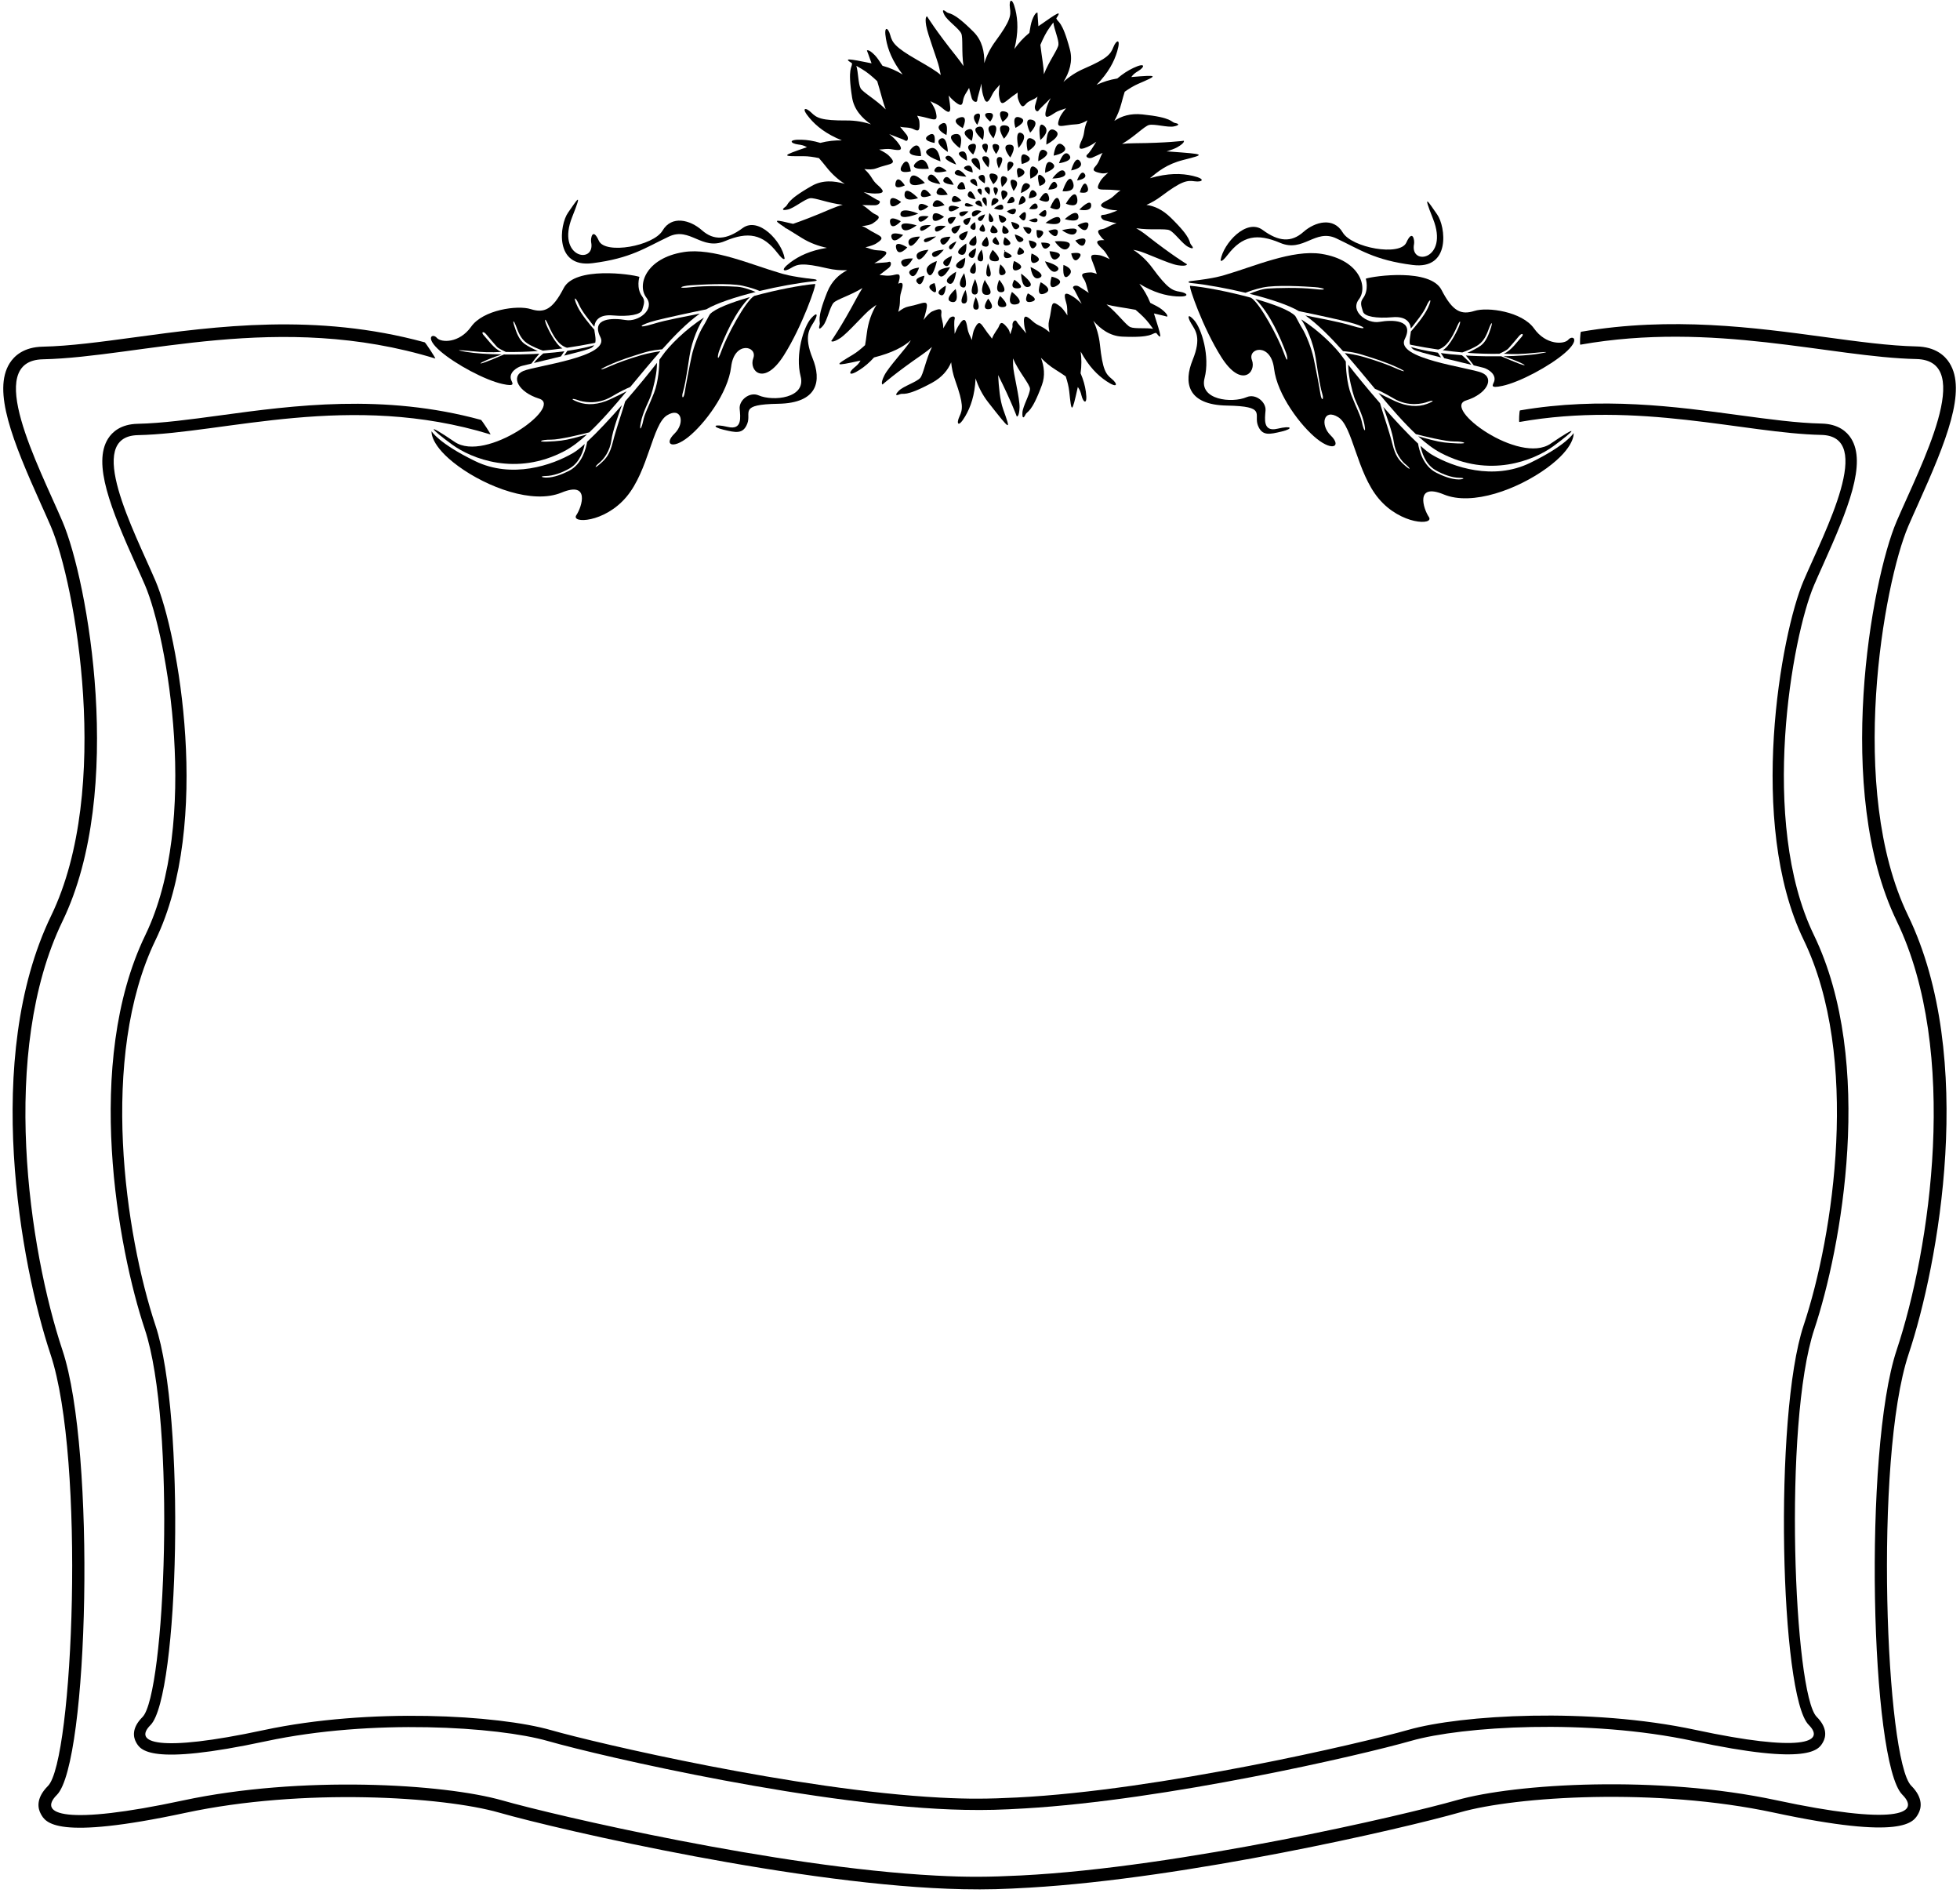 <?xml version="1.0" encoding="UTF-8"?>
<svg xmlns="http://www.w3.org/2000/svg" xmlns:xlink="http://www.w3.org/1999/xlink" width="466pt" height="450pt" viewBox="0 0 466 450" version="1.1">
<g id="surface1">
<path style=" stroke:none;fill-rule:nonzero;fill:rgb(0%,0%,0%);fill-opacity:1;" d="M 186.543 54.008 C 186.594 54.109 186.746 54.246 187.121 54.379 C 188.027 54.953 189.188 55.672 190.641 56.57 C 192.602 57.781 194.641 58.504 196.609 58.91 C 192.645 59.551 189.977 60.828 187.91 62.379 C 185.227 64.398 186.48 64.691 188.031 63.734 C 189.586 62.773 190.777 62.395 196.637 63.773 C 198.352 64.18 199.949 64.289 201.43 64.23 C 199.484 65.234 197.727 66.824 196.688 69.41 C 193.969 76.172 195.156 76.301 194.867 77.242 C 194.59 78.145 194.75 78.555 195.711 77.383 C 196.676 76.215 197.297 72.969 198.176 71.988 C 198.922 71.156 202.242 70.215 205.059 68.461 C 204.625 69.141 204.152 69.953 203.617 70.953 C 199.973 77.762 197.633 81.055 197.633 81.055 C 197.633 81.055 197.848 81.605 199.738 80.387 C 201.633 79.164 205.617 74.434 207.102 73.379 C 207.41 73.156 207.867 72.828 208.375 72.453 C 207.289 74.262 206.418 76.508 206.09 79.238 C 205.953 80.348 205.816 81.242 205.676 82.039 C 204.715 82.93 203.746 83.723 202.781 84.305 C 198.398 86.934 198.047 87.152 204.598 85.707 C 204.195 86.438 203.734 86.883 203.16 87.328 C 201.727 88.453 201.57 89.734 204.391 87.91 C 205.551 87.16 206.691 86.207 207.809 84.965 C 212.086 83.883 214.789 82.465 216.543 80.879 C 216.5 80.957 216.441 81.059 216.402 81.129 C 215.52 82.719 211.262 87.211 210.262 89.227 C 209.262 91.242 209.828 91.395 209.828 91.395 C 209.828 91.395 212.84 88.699 219.199 84.32 C 220.156 83.66 220.941 83.047 221.582 82.469 C 220.102 85.496 219.531 88.996 218.777 89.844 C 217.906 90.828 214.746 91.805 213.691 92.895 C 212.637 93.98 213.062 94.094 213.926 93.719 C 214.832 93.324 215.09 94.488 221.508 91.035 C 223.988 89.699 225.379 87.961 226.145 86.125 C 226.277 87.492 226.57 88.938 227.113 90.453 C 229.141 96.121 228.895 97.352 228.113 99.004 C 227.336 100.648 227.77 101.863 229.473 98.973 C 230.785 96.746 231.758 93.949 231.953 89.941 C 232.574 91.852 233.52 93.797 234.941 95.613 C 240.398 102.566 240.398 102.566 238.516 97.305 C 237.703 95.031 237.484 92.043 237.309 89.148 C 240.48 95.488 241.746 99.008 241.746 99.008 C 241.746 99.008 242.32 99.145 242.402 96.898 C 242.488 94.648 240.895 88.672 240.875 86.852 C 240.871 86.453 240.863 85.863 240.844 85.195 C 242.172 88.344 244.887 91.359 244.883 92.434 C 244.879 93.75 243.156 96.574 243.086 98.086 C 243.016 99.602 243.41 99.402 243.809 98.551 C 244.227 97.656 245.191 98.355 247.719 91.523 C 248.535 89.305 248.254 87.086 247.488 85.047 C 248.457 86.062 249.609 87.043 251.016 87.914 C 251.969 88.504 252.719 89.004 253.383 89.469 C 253.789 90.715 254.098 91.926 254.219 93.047 C 254.758 98.129 254.809 98.543 256.258 91.992 C 256.75 92.664 256.957 93.27 257.121 93.98 C 257.539 95.754 258.637 96.434 258.168 93.109 C 257.973 91.727 257.586 90.273 256.914 88.723 C 257.176 86.918 257.152 85.184 256.934 83.566 C 258.852 87.094 260.938 89.191 263.09 90.625 C 265.879 92.488 265.742 91.207 264.324 90.062 C 262.906 88.914 262.148 87.914 261.516 81.926 C 261.281 79.742 260.699 77.855 259.941 76.25 C 261.68 78.246 263.934 79.887 266.816 80.016 C 274.098 80.34 273.824 79.176 274.809 79.141 C 274.84 79.137 274.859 79.133 274.891 79.133 C 276.379 81.023 276.121 80.016 274.355 74.508 C 276.426 74.965 277.492 75.266 277.492 75.266 C 277.492 75.266 277.938 74.883 276.16 73.5 C 275.594 73.059 274.602 72.531 273.488 71.988 C 272.805 70.27 271.898 68.758 270.883 67.453 C 274.312 69.535 277.172 70.297 279.754 70.457 C 283.105 70.66 282.34 69.621 280.535 69.348 C 278.734 69.07 277.578 68.586 274.016 63.73 C 272.605 61.809 271.02 60.398 269.426 59.375 C 269.824 59.461 270.188 59.539 270.449 59.594 C 272.23 59.965 277.785 62.691 280.008 63.047 C 282.23 63.402 282.211 62.812 282.211 62.812 C 282.211 62.812 278.742 60.742 272.664 55.973 C 271.73 55.238 270.898 54.68 270.148 54.246 C 273.492 54.77 277.027 54.262 278.062 54.73 C 279.262 55.273 281.137 57.996 282.488 58.68 C 283.84 59.363 283.824 58.922 283.207 58.211 C 282.559 57.465 283.598 56.871 278.391 51.773 C 276.371 49.797 274.418 48.945 272.57 48.711 C 273.758 48.188 274.969 47.496 276.164 46.594 C 280.977 42.973 282.223 42.84 284.027 43.094 C 285.836 43.348 286.867 42.57 283.598 41.805 C 280.906 41.172 277.699 41.117 273.398 42.363 C 275.266 40.816 277.367 39.035 281.289 38.035 C 286.711 36.656 286.707 36.656 277.895 36.016 C 277.711 36.004 277.539 36.012 277.359 36.004 C 278.398 35.664 279.316 35.328 279.883 35.012 C 281.84 33.902 281.457 33.457 281.457 33.457 C 281.457 33.457 277.453 33.996 269.73 34.047 C 268.578 34.055 267.605 34.113 266.773 34.207 C 269.676 32.531 272.09 29.988 273.18 29.715 C 274.457 29.391 277.617 30.355 279.102 30.051 C 280.586 29.742 280.297 29.406 279.371 29.234 C 278.402 29.055 278.84 27.941 271.594 27.195 C 268.738 26.902 266.609 27.602 264.945 28.738 C 265.629 27.512 266.215 26.121 266.629 24.527 C 266.906 23.445 267.164 22.578 267.41 21.805 C 268.477 21.051 269.539 20.395 270.578 19.945 C 275.266 17.918 275.648 17.746 268.965 18.312 C 269.453 17.641 269.973 17.262 270.602 16.895 C 272.172 15.969 272.496 14.719 269.461 16.152 C 268.199 16.75 266.926 17.555 265.645 18.656 C 263.844 18.941 262.195 19.484 260.715 20.176 C 263.512 17.293 264.895 14.676 265.621 12.195 C 266.574 8.977 265.391 9.488 264.719 11.184 C 264.047 12.879 263.312 13.898 257.789 16.289 C 255.77 17.16 254.141 18.277 252.836 19.48 C 254.227 17.223 255.121 14.586 254.383 11.793 C 252.527 4.75 251.496 5.355 251.172 4.426 C 251.16 4.398 251.148 4.375 251.141 4.352 C 252.5 2.363 251.613 2.91 246.883 6.234 C 246.703 4.125 246.676 3.016 246.676 3.016 C 246.676 3.016 246.176 2.703 245.383 4.812 C 245.133 5.484 244.926 6.59 244.738 7.812 C 243.301 8.98 242.125 10.289 241.18 11.652 C 242.148 7.758 242.023 4.801 241.41 2.289 C 240.609 -0.973 239.844 0.066 240.113 1.871 C 240.387 3.676 240.27 4.922 236.695 9.77 C 235.391 11.535 234.543 13.32 234.02 15.02 C 234.086 12.367 233.531 9.641 231.492 7.598 C 226.344 2.441 225.758 3.484 225.008 2.844 C 224.289 2.234 223.848 2.223 224.543 3.566 C 225.242 4.91 227.984 6.758 228.539 7.953 C 229.012 8.969 228.566 12.414 229.082 15.711 C 228.621 15.02 228.062 14.254 227.352 13.363 C 222.52 7.336 220.414 3.887 220.414 3.887 C 220.414 3.887 219.824 3.871 220.203 6.09 C 220.578 8.309 222.906 14.266 223.297 16.043 C 223.441 16.691 223.555 17.277 223.672 17.84 C 222.641 16.895 220.941 15.895 217.965 14.184 C 212.742 11.188 212.133 10.09 211.656 8.328 C 211.18 6.57 210.062 5.926 210.641 9.234 C 211.086 11.777 212.16 14.535 214.613 17.715 C 213.203 16.848 211.602 16.117 209.812 15.629 C 209.148 14.586 208.516 13.656 208.016 13.141 C 206.445 11.531 206.109 12.016 206.109 12.016 C 206.109 12.016 206.531 13.043 207.215 15.051 C 201.547 13.906 200.516 13.766 202.559 15.031 C 202.562 15.062 202.562 15.086 202.562 15.113 C 202.637 16.098 201.449 15.957 202.586 23.152 C 203.031 26.004 204.914 28.062 207.094 29.566 C 205.414 28.992 203.473 28.625 201.273 28.637 C 195.254 28.672 194.176 28.035 192.879 26.754 C 191.582 25.469 190.289 25.477 192.457 28.043 C 194.121 30.02 196.438 31.859 200.156 33.371 C 198.523 33.336 196.801 33.504 195.035 33.965 C 193.418 33.473 191.93 33.246 190.535 33.211 C 187.18 33.117 187.977 34.129 189.789 34.348 C 190.512 34.434 191.137 34.566 191.859 34.984 C 185.512 37.152 185.93 37.16 191.035 37.129 C 192.172 37.121 193.422 37.316 194.707 37.582 C 195.238 38.188 195.812 38.867 196.496 39.738 C 197.855 41.465 199.352 42.754 200.852 43.707 C 198.312 42.941 195.531 42.754 193.023 44.18 C 186.688 47.777 187.539 48.613 186.723 49.172 C 185.945 49.703 185.816 50.125 187.297 49.809 C 188.777 49.492 191.285 47.34 192.582 47.121 C 193.707 46.934 196.996 48.324 200.367 48.676 C 199.531 48.898 198.59 49.227 197.484 49.699 C 193.375 51.473 190.383 52.578 188.559 53.207 C 184.41 52.227 183.438 52.004 186.543 54.008 Z M 269.984 73.641 C 271.281 74.734 272.457 75.859 273.305 77.012 C 273.621 77.445 273.898 77.82 274.156 78.168 C 272.578 77.867 269.844 78.211 268.758 77.758 C 267.715 77.324 265.699 74.453 263.074 72.367 C 263.879 72.586 264.836 72.785 265.977 72.965 C 267.473 73.195 268.777 73.422 269.984 73.641 Z M 249.59 6.492 C 249.906 6.062 250.184 5.684 250.438 5.336 C 250.621 6.934 251.762 9.441 251.652 10.613 C 251.547 11.738 249.398 14.523 248.191 17.656 C 248.16 16.801 248.074 15.832 247.902 14.695 C 247.68 13.199 247.508 11.883 247.355 10.668 C 248.016 9.105 248.738 7.645 249.59 6.492 Z M 204.609 20.977 C 204.039 19.945 204.074 17.191 203.602 15.652 C 203.973 15.871 204.379 16.105 204.844 16.371 C 206.086 17.086 207.336 18.129 208.562 19.297 C 208.914 20.469 209.285 21.742 209.684 23.203 C 209.984 24.309 210.285 25.227 210.586 26.008 C 208.223 23.637 205.156 21.961 204.609 20.977 Z M 208.176 50.977 C 206.992 50.465 206.277 49.371 204.988 48.746 C 206.617 48.766 207.453 48.805 208.074 48.789 C 209.004 48.77 209.59 47.871 208.887 47.652 C 208.383 47.5 207.074 46.605 205.332 45.648 C 206.305 45.887 207.211 45.996 208 46.004 C 210.754 46.023 210.008 45.168 208.617 43.934 C 207.145 42.625 207.488 42.016 205.508 40.184 C 206.574 40.305 207.535 40.312 208.254 40.039 C 211.688 38.73 213.625 39.266 211.246 36.914 C 210.941 36.613 210.164 36.094 209.047 35.547 C 210.195 35.523 210.73 35.262 212.113 35.504 C 213.941 35.82 215.078 35.867 213.344 33.727 C 212.848 33.113 212.195 32.477 211.406 31.863 C 213.238 32.633 214.754 33.098 215.188 33.391 C 215.797 33.809 216.133 32.793 215.57 32.051 C 215.242 31.617 214.781 31.086 213.992 30.125 C 215.094 30.406 216.207 30.16 217.344 30.766 C 218.52 31.395 218.73 30.824 218.59 28.945 C 218.562 28.551 218.352 28.043 218.066 27.496 C 218.133 27.512 218.195 27.539 218.262 27.551 C 221.887 28.145 223.289 29.582 222.418 26.352 C 222.305 25.938 221.891 25.09 221.195 24.047 C 222.199 24.605 222.801 24.664 223.879 25.57 C 225.297 26.766 226.254 27.379 225.836 24.656 C 225.719 23.914 225.633 23.277 225.551 22.699 C 225.883 23.117 226.258 23.527 226.746 23.945 C 228.184 25.164 228.77 25.328 228.953 24.008 C 229.152 22.594 229.953 21.832 230.402 20.895 C 230.719 22.117 230.875 22.809 231.035 23.332 C 231.301 24.223 232.324 24.547 232.344 23.812 C 232.359 23.289 232.879 21.789 233.34 19.855 C 233.367 20.855 233.496 21.758 233.699 22.52 C 234.41 25.18 235.039 24.234 235.859 22.57 C 236.48 21.309 237.004 21.031 237.703 20.117 C 237.484 21.344 237.445 22.273 237.512 22.699 C 238.012 26.008 238.719 24.125 241.801 22.121 C 241.852 22.09 241.902 22.035 241.953 21.996 C 241.914 22.613 241.926 23.16 242.059 23.535 C 242.688 25.312 243.109 25.746 243.934 24.699 C 244.539 23.93 245.715 23.805 246.684 22.98 C 246.383 24.043 246.191 24.668 246.07 25.164 C 245.855 26.066 246.574 26.863 246.965 26.238 C 247.238 25.793 248.441 24.758 249.812 23.316 C 249.336 24.195 248.992 25.043 248.785 25.805 C 248.059 28.461 249.078 27.961 250.629 26.934 C 251.797 26.156 252.402 26.164 253.465 25.727 C 252.656 26.684 252.148 27.477 251.988 27.875 C 250.758 30.984 252.312 29.715 255.984 29.535 C 256.75 29.496 257.617 29.141 258.543 28.598 C 257.488 31.035 258.035 31.465 257.219 33.246 C 256.441 34.934 256.105 36.02 258.617 34.895 C 259.254 34.609 259.938 34.203 260.637 33.695 C 259.824 35.008 259.16 36.164 258.469 36.762 C 257.914 37.238 258.809 37.828 259.668 37.477 C 260.203 37.254 260.871 36.922 262.156 36.34 C 261.516 37.34 261.391 38.512 260.457 39.516 C 259.551 40.492 260.047 40.84 261.898 41.188 C 262.297 41.262 262.855 41.188 263.477 41.047 C 262.527 41.859 261.902 42.562 261.684 42.93 C 259.977 45.809 261.715 44.801 265.367 45.199 C 265.738 45.242 266.078 45.254 266.414 45.262 C 264.969 46.195 264.867 46.801 263.371 47.555 C 261.715 48.391 260.777 49.031 263.445 49.715 C 264.094 49.879 264.855 49.984 265.68 50.027 C 264.332 50.559 263.145 51.047 262.164 51.082 C 261.434 51.113 261.766 52.129 262.66 52.391 C 263.234 52.559 264.008 52.723 265.48 53.09 C 264.047 53.383 263.125 54.309 262.004 54.477 C 260.688 54.676 260.855 55.258 262.09 56.68 C 262.211 56.816 262.395 56.945 262.578 57.078 C 260.035 57.008 260.727 57.871 262.043 59.125 C 263.059 60.094 263.172 60.676 263.84 61.613 C 262.73 61.043 261.852 60.727 261.426 60.66 C 258.121 60.152 259.707 61.391 260.699 64.926 C 260.719 64.988 260.754 65.051 260.777 65.109 C 260.199 64.891 259.672 64.738 259.277 64.754 C 257.395 64.824 256.852 65.098 257.605 66.195 C 258.395 67.348 258.363 68.531 258.863 69.613 C 257.652 68.836 257.031 68.398 256.527 68.102 C 255.727 67.625 254.758 68.074 255.238 68.633 C 255.578 69.027 256.211 70.484 257.176 72.219 C 256.48 71.504 255.773 70.926 255.109 70.5 C 252.789 69.016 252.965 70.141 253.484 71.922 C 253.875 73.27 253.676 73.828 253.781 74.977 C 253.113 73.926 252.512 73.211 252.18 72.941 C 249.574 70.84 250.324 72.703 249.406 76.262 C 249.215 77.008 249.297 77.938 249.535 78.98 C 247.52 77.246 246.953 77.648 245.492 76.336 C 244.113 75.094 243.176 74.449 243.504 77.184 C 243.578 77.809 243.746 78.508 243.98 79.238 C 242.875 77.863 241.934 76.867 241.719 76.434 C 241.391 75.773 240.602 76.496 240.727 77.418 C 240.801 77.93 240.449 78.461 240.219 79.469 C 240.066 78.891 239.883 78.391 239.645 78.086 C 238.488 76.598 237.949 76.316 237.496 77.57 C 237.27 78.207 236.387 79.082 235.84 80.504 C 235.746 80.359 235.66 80.215 235.562 80.094 C 233.188 77.289 233.051 75.281 231.621 78.305 C 231.438 78.695 231.203 79.598 231.059 80.836 C 230.656 79.758 230.234 79.34 230.004 77.953 C 229.695 76.121 229.363 75.035 227.922 77.379 C 227.578 77.938 227.258 78.613 226.977 79.359 C 226.902 77.836 226.777 76.547 226.992 75.754 C 227.184 75.043 226.113 75.059 225.602 75.836 C 225.289 76.301 224.938 76.93 224.254 78.047 C 224.34 76.609 223.656 75.535 223.801 74.59 C 224.004 73.27 223.398 73.262 221.672 74.016 C 221.051 74.285 220.312 75.082 219.578 76.055 C 219.805 75.359 219.988 74.664 220.156 73.984 C 220.969 70.738 219.59 72.203 215.977 72.867 C 215.223 73.008 214.414 73.473 213.566 74.133 C 214.289 71.574 213.688 71.227 214.266 69.352 C 214.727 67.844 214.918 66.828 213.539 67.434 C 213.547 67.406 213.574 67.375 213.582 67.352 C 214.141 65.551 214.062 64.949 212.773 65.297 C 211.137 65.738 210.07 65.426 209.109 65.367 C 210.262 64.473 210.883 64.027 211.336 63.648 C 212.051 63.051 211.945 61.984 211.262 62.254 C 210.805 62.434 209.516 62.426 207.867 62.57 C 208.496 62.234 209.074 61.883 209.539 61.516 C 211.711 59.816 210.594 59.609 208.738 59.508 C 207.336 59.434 206.871 59.062 205.758 58.781 C 206.969 58.496 207.844 58.164 208.207 57.941 C 211.055 56.18 209.047 56.27 205.992 54.227 C 205.691 54.023 205.32 53.875 204.91 53.75 C 206.027 53.637 207.004 53.441 207.527 53.086 C 209.086 52.023 209.398 51.504 208.176 50.977 "/>
<path style=" stroke:none;fill-rule:nonzero;fill:rgb(0%,0%,0%);fill-opacity:1;" d="M 231.105 51.152 C 231.371 52.191 233.344 50.188 233.344 50.188 C 232.18 49.715 230.844 50.117 231.105 51.152 "/>
<path style=" stroke:none;fill-rule:nonzero;fill:rgb(0%,0%,0%);fill-opacity:1;" d="M 234.203 50.949 C 234.203 50.949 231.828 51.617 232.691 52.379 C 233.551 53.141 234.203 50.949 234.203 50.949 "/>
<path style=" stroke:none;fill-rule:nonzero;fill:rgb(0%,0%,0%);fill-opacity:1;" d="M 235.77 52.762 C 236.953 52.504 235.242 50.637 235.242 50.637 C 235.242 50.637 234.586 53.023 235.77 52.762 "/>
<path style=" stroke:none;fill-rule:nonzero;fill:rgb(0%,0%,0%);fill-opacity:1;" d="M 236.965 47.203 C 235.508 46.57 235.734 48.934 235.734 48.934 C 235.734 48.934 238.414 47.836 236.965 47.203 "/>
<path style=" stroke:none;fill-rule:nonzero;fill:rgb(0%,0%,0%);fill-opacity:1;" d="M 234.555 49.047 C 234.555 49.047 234.922 46.555 233.879 46.965 C 232.836 47.379 234.555 49.047 234.555 49.047 "/>
<path style=" stroke:none;fill-rule:nonzero;fill:rgb(0%,0%,0%);fill-opacity:1;" d="M 233.52 49.164 C 233.52 49.164 233.434 47.102 232.234 47.801 C 231.035 48.504 233.52 49.164 233.52 49.164 "/>
<path style=" stroke:none;fill-rule:nonzero;fill:rgb(0%,0%,0%);fill-opacity:1;" d="M 238.523 49.16 C 238.27 47.828 236.305 49.539 236.305 49.539 C 236.305 49.539 238.781 50.496 238.523 49.16 "/>
<path style=" stroke:none;fill-rule:nonzero;fill:rgb(0%,0%,0%);fill-opacity:1;" d="M 238.863 52.703 C 240.215 51.715 237.438 51.047 237.438 51.047 C 237.438 51.047 237.508 53.695 238.863 52.703 "/>
<path style=" stroke:none;fill-rule:nonzero;fill:rgb(0%,0%,0%);fill-opacity:1;" d="M 239.379 50.219 C 239.379 50.219 241 51.758 241.484 50.301 C 241.969 48.84 239.379 50.219 239.379 50.219 "/>
<path style=" stroke:none;fill-rule:nonzero;fill:rgb(0%,0%,0%);fill-opacity:1;" d="M 239.434 48.305 C 239.434 48.305 241.781 48.52 241.086 47.176 C 240.387 45.832 239.434 48.305 239.434 48.305 "/>
<path style=" stroke:none;fill-rule:nonzero;fill:rgb(0%,0%,0%);fill-opacity:1;" d="M 238.93 45.348 C 237.328 44.711 238.426 47.539 238.426 47.539 C 238.426 47.539 240.531 45.98 238.93 45.348 "/>
<path style=" stroke:none;fill-rule:nonzero;fill:rgb(0%,0%,0%);fill-opacity:1;" d="M 236.746 44.547 C 235.578 44.219 236.688 46.461 236.688 46.461 C 236.688 46.461 237.914 44.875 236.746 44.547 "/>
<path style=" stroke:none;fill-rule:nonzero;fill:rgb(0%,0%,0%);fill-opacity:1;" d="M 234.539 44.484 C 233.207 44.738 235.223 46.27 235.223 46.27 C 235.223 46.27 235.871 44.227 234.539 44.484 "/>
<path style=" stroke:none;fill-rule:nonzero;fill:rgb(0%,0%,0%);fill-opacity:1;" d="M 233.309 46.359 C 233.309 46.359 233.801 44.609 232.762 44.871 C 231.723 45.137 233.309 46.359 233.309 46.359 "/>
<path style=" stroke:none;fill-rule:nonzero;fill:rgb(0%,0%,0%);fill-opacity:1;" d="M 230.23 45.828 C 229.457 47.133 231.953 47.352 231.953 47.352 C 231.953 47.352 231.004 44.527 230.23 45.828 "/>
<path style=" stroke:none;fill-rule:nonzero;fill:rgb(0%,0%,0%);fill-opacity:1;" d="M 231.465 48.957 C 231.465 48.957 229.59 47.727 229.414 48.602 C 229.242 49.48 231.465 48.957 231.465 48.957 "/>
<path style=" stroke:none;fill-rule:nonzero;fill:rgb(0%,0%,0%);fill-opacity:1;" d="M 230.25 50.246 C 230.25 50.246 227.605 50.023 228.164 51.066 C 228.723 52.113 230.25 50.246 230.25 50.246 "/>
<path style=" stroke:none;fill-rule:nonzero;fill:rgb(0%,0%,0%);fill-opacity:1;" d="M 230.797 51.734 C 230.797 51.734 228.285 51.953 229.281 53.16 C 230.277 54.367 230.797 51.734 230.797 51.734 "/>
<path style=" stroke:none;fill-rule:nonzero;fill:rgb(0%,0%,0%);fill-opacity:1;" d="M 231.156 54.539 C 232.461 55.168 231.797 52.793 231.797 52.793 C 231.797 52.793 229.848 53.914 231.156 54.539 "/>
<path style=" stroke:none;fill-rule:nonzero;fill:rgb(0%,0%,0%);fill-opacity:1;" d="M 233.496 55.051 C 234.957 55.387 233.695 53.289 233.695 53.289 C 233.695 53.289 232.031 54.715 233.496 55.051 "/>
<path style=" stroke:none;fill-rule:nonzero;fill:rgb(0%,0%,0%);fill-opacity:1;" d="M 236.43 55.43 C 238.344 55.34 236.043 53.508 236.043 53.508 C 236.043 53.508 234.512 55.523 236.43 55.43 "/>
<path style=" stroke:none;fill-rule:nonzero;fill:rgb(0%,0%,0%);fill-opacity:1;" d="M 239.242 55.52 C 240.871 55.125 238.543 53.578 238.543 53.578 C 238.543 53.578 237.613 55.914 239.242 55.52 "/>
<path style=" stroke:none;fill-rule:nonzero;fill:rgb(0%,0%,0%);fill-opacity:1;" d="M 242.055 54.27 C 243.262 53.273 240.43 52.73 240.43 52.73 C 240.43 52.73 240.848 55.266 242.055 54.27 "/>
<path style=" stroke:none;fill-rule:nonzero;fill:rgb(0%,0%,0%);fill-opacity:1;" d="M 243.906 51.379 C 244.117 49.18 242.285 51.48 242.285 51.48 C 242.285 51.48 243.695 53.582 243.906 51.379 "/>
<path style=" stroke:none;fill-rule:nonzero;fill:rgb(0%,0%,0%);fill-opacity:1;" d="M 243.594 46.953 C 242.602 45.602 242.199 48.676 242.199 48.676 C 242.199 48.676 244.586 48.309 243.594 46.953 "/>
<path style=" stroke:none;fill-rule:nonzero;fill:rgb(0%,0%,0%);fill-opacity:1;" d="M 240.988 45.406 C 240.988 45.406 242.816 43.254 241.066 42.762 C 239.312 42.266 240.988 45.406 240.988 45.406 "/>
<path style=" stroke:none;fill-rule:nonzero;fill:rgb(0%,0%,0%);fill-opacity:1;" d="M 238.883 41.961 C 237.281 41.324 238.219 44.441 238.219 44.441 C 238.219 44.441 240.48 42.598 238.883 41.961 "/>
<path style=" stroke:none;fill-rule:nonzero;fill:rgb(0%,0%,0%);fill-opacity:1;" d="M 236.25 41.297 C 234.059 40.789 236.18 43.797 236.18 43.797 C 236.18 43.797 238.445 41.801 236.25 41.297 "/>
<path style=" stroke:none;fill-rule:nonzero;fill:rgb(0%,0%,0%);fill-opacity:1;" d="M 234.121 43.59 C 234.121 43.59 234.637 41.102 233.148 41.645 C 231.66 42.191 234.121 43.59 234.121 43.59 "/>
<path style=" stroke:none;fill-rule:nonzero;fill:rgb(0%,0%,0%);fill-opacity:1;" d="M 231.062 42.617 C 229.719 43.164 232.34 44.273 232.34 44.273 C 232.34 44.273 232.402 42.066 231.062 42.617 "/>
<path style=" stroke:none;fill-rule:nonzero;fill:rgb(0%,0%,0%);fill-opacity:1;" d="M 227.934 43.852 C 226.707 45.578 229.52 44.926 229.52 44.926 C 229.52 44.926 229.16 42.117 227.934 43.852 "/>
<path style=" stroke:none;fill-rule:nonzero;fill:rgb(0%,0%,0%);fill-opacity:1;" d="M 226.363 47.188 C 225.879 48.793 228.559 47.695 228.559 47.695 C 228.559 47.695 226.852 45.586 226.363 47.188 "/>
<path style=" stroke:none;fill-rule:nonzero;fill:rgb(0%,0%,0%);fill-opacity:1;" d="M 228.07 49.301 C 228.07 49.301 225.453 48.191 225.559 49.668 C 225.66 51.145 228.07 49.301 228.07 49.301 "/>
<path style=" stroke:none;fill-rule:nonzero;fill:rgb(0%,0%,0%);fill-opacity:1;" d="M 225.465 52.758 C 226.16 54.246 227.266 51.633 227.266 51.633 C 227.266 51.633 224.773 51.266 225.465 52.758 "/>
<path style=" stroke:none;fill-rule:nonzero;fill:rgb(0%,0%,0%);fill-opacity:1;" d="M 228.387 53.578 C 228.387 53.578 225.438 53.785 226.426 55.141 C 227.418 56.492 228.387 53.578 228.387 53.578 "/>
<path style=" stroke:none;fill-rule:nonzero;fill:rgb(0%,0%,0%);fill-opacity:1;" d="M 228.293 56.812 C 229.434 58.023 230.113 54.953 230.113 54.953 C 230.113 54.953 227.148 55.602 228.293 56.812 "/>
<path style=" stroke:none;fill-rule:nonzero;fill:rgb(0%,0%,0%);fill-opacity:1;" d="M 231.043 58.363 C 232.797 58.855 231.996 56.035 231.996 56.035 C 231.996 56.035 229.289 57.871 231.043 58.363 "/>
<path style=" stroke:none;fill-rule:nonzero;fill:rgb(0%,0%,0%);fill-opacity:1;" d="M 234.129 58.602 C 235.883 58.945 234.637 56.262 234.637 56.262 C 234.637 56.262 232.371 58.258 234.129 58.602 "/>
<path style=" stroke:none;fill-rule:nonzero;fill:rgb(0%,0%,0%);fill-opacity:1;" d="M 236.793 58.09 C 238.539 58.73 236.695 56.32 236.695 56.32 C 236.695 56.32 235.047 57.449 236.793 58.09 "/>
<path style=" stroke:none;fill-rule:nonzero;fill:rgb(0%,0%,0%);fill-opacity:1;" d="M 239.582 58.32 C 241.359 57.93 238.883 56.379 238.883 56.379 C 238.883 56.379 237.805 58.711 239.582 58.32 "/>
<path style=" stroke:none;fill-rule:nonzero;fill:rgb(0%,0%,0%);fill-opacity:1;" d="M 242.996 57.387 C 244.289 56.602 241.277 55.719 241.277 55.719 C 241.277 55.719 241.699 58.176 242.996 57.387 "/>
<path style=" stroke:none;fill-rule:nonzero;fill:rgb(0%,0%,0%);fill-opacity:1;" d="M 245.098 55.145 C 245.773 53.703 243.238 54.012 243.238 54.012 C 243.238 54.012 244.422 56.586 245.098 55.145 "/>
<path style=" stroke:none;fill-rule:nonzero;fill:rgb(0%,0%,0%);fill-opacity:1;" d="M 246.676 52.344 C 246.703 51.312 244.609 52.43 244.609 52.43 C 244.609 52.43 246.645 53.371 246.676 52.344 "/>
<path style=" stroke:none;fill-rule:nonzero;fill:rgb(0%,0%,0%);fill-opacity:1;" d="M 244.691 49.637 C 244.691 49.637 247.18 50.148 246.629 48.809 C 246.078 47.469 244.691 49.637 244.691 49.637 "/>
<path style=" stroke:none;fill-rule:nonzero;fill:rgb(0%,0%,0%);fill-opacity:1;" d="M 244.617 47.133 C 244.617 47.133 247.422 46.918 246.137 45.559 C 244.852 44.195 244.617 47.133 244.617 47.133 "/>
<path style=" stroke:none;fill-rule:nonzero;fill:rgb(0%,0%,0%);fill-opacity:1;" d="M 244.445 43.668 C 242.859 42.871 242.742 45.898 242.742 45.898 C 242.742 45.898 246.031 44.461 244.445 43.668 "/>
<path style=" stroke:none;fill-rule:nonzero;fill:rgb(0%,0%,0%);fill-opacity:1;" d="M 242.906 40.164 C 241.027 39.078 242.082 42.238 242.082 42.238 C 242.082 42.238 244.789 41.25 242.906 40.164 "/>
<path style=" stroke:none;fill-rule:nonzero;fill:rgb(0%,0%,0%);fill-opacity:1;" d="M 240.453 38.473 C 238.996 37.988 239.625 40.727 239.625 40.727 C 239.625 40.727 241.914 38.957 240.453 38.473 "/>
<path style=" stroke:none;fill-rule:nonzero;fill:rgb(0%,0%,0%);fill-opacity:1;" d="M 237.461 40.031 C 237.461 40.031 239.168 37.363 237.695 37.32 C 236.227 37.277 237.461 40.031 237.461 40.031 "/>
<path style=" stroke:none;fill-rule:nonzero;fill:rgb(0%,0%,0%);fill-opacity:1;" d="M 234.164 37.141 C 232.41 37.129 234.969 39.809 234.969 39.809 C 234.969 39.809 235.922 37.148 234.164 37.141 "/>
<path style=" stroke:none;fill-rule:nonzero;fill:rgb(0%,0%,0%);fill-opacity:1;" d="M 231.5 37.621 C 229.738 38.047 233.035 40.465 233.035 40.465 C 233.035 40.465 233.262 37.195 231.5 37.621 "/>
<path style=" stroke:none;fill-rule:nonzero;fill:rgb(0%,0%,0%);fill-opacity:1;" d="M 229.68 39.484 C 228.039 40.172 231.254 41.004 231.254 41.004 C 231.254 41.004 231.32 38.797 229.68 39.484 "/>
<path style=" stroke:none;fill-rule:nonzero;fill:rgb(0%,0%,0%);fill-opacity:1;" d="M 227.141 40.734 C 226.227 41.887 229.754 41.988 229.754 41.988 C 229.754 41.988 228.059 39.586 227.141 40.734 "/>
<path style=" stroke:none;fill-rule:nonzero;fill:rgb(0%,0%,0%);fill-opacity:1;" d="M 224.465 42.441 C 223.453 43.766 226.746 43.922 226.746 43.922 C 226.746 43.922 225.477 41.113 224.465 42.441 "/>
<path style=" stroke:none;fill-rule:nonzero;fill:rgb(0%,0%,0%);fill-opacity:1;" d="M 222.836 45.211 C 221.902 46.949 225.328 46.262 225.328 46.262 C 225.328 46.262 223.77 43.469 222.836 45.211 "/>
<path style=" stroke:none;fill-rule:nonzero;fill:rgb(0%,0%,0%);fill-opacity:1;" d="M 221.91 48.258 C 220.977 49.996 224.574 48.758 224.574 48.758 C 224.574 48.758 222.844 46.52 221.91 48.258 "/>
<path style=" stroke:none;fill-rule:nonzero;fill:rgb(0%,0%,0%);fill-opacity:1;" d="M 224.449 51.551 C 224.449 51.551 221.797 49.551 221.734 51.609 C 221.676 53.672 224.449 51.551 224.449 51.551 "/>
<path style=" stroke:none;fill-rule:nonzero;fill:rgb(0%,0%,0%);fill-opacity:1;" d="M 222.289 54.59 C 222.457 55.957 224.867 53.762 224.867 53.762 C 224.867 53.762 222.117 53.223 222.289 54.59 "/>
<path style=" stroke:none;fill-rule:nonzero;fill:rgb(0%,0%,0%);fill-opacity:1;" d="M 223.695 57.715 C 224.504 59.234 225.992 56.277 225.992 56.277 C 225.992 56.277 222.887 56.191 223.695 57.715 "/>
<path style=" stroke:none;fill-rule:nonzero;fill:rgb(0%,0%,0%);fill-opacity:1;" d="M 227.395 57.375 C 227.395 57.375 225.16 58.191 225.723 59.094 C 226.285 59.992 227.395 57.375 227.395 57.375 "/>
<path style=" stroke:none;fill-rule:nonzero;fill:rgb(0%,0%,0%);fill-opacity:1;" d="M 229.734 57.887 C 229.734 57.887 226.586 59.855 228.332 60.492 C 230.078 61.133 229.734 57.887 229.734 57.887 "/>
<path style=" stroke:none;fill-rule:nonzero;fill:rgb(0%,0%,0%);fill-opacity:1;" d="M 232.055 58.984 C 232.055 58.984 229.371 60.23 230.668 61.148 C 231.965 62.07 232.055 58.984 232.055 58.984 "/>
<path style=" stroke:none;fill-rule:nonzero;fill:rgb(0%,0%,0%);fill-opacity:1;" d="M 233.371 59.316 C 233.371 59.316 231.531 61.766 232.996 62.102 C 234.457 62.438 233.371 59.316 233.371 59.316 "/>
<path style=" stroke:none;fill-rule:nonzero;fill:rgb(0%,0%,0%);fill-opacity:1;" d="M 236.02 59.395 C 236.02 59.395 234.02 62.035 236.52 62.109 C 239.02 62.184 236.02 59.395 236.02 59.395 "/>
<path style=" stroke:none;fill-rule:nonzero;fill:rgb(0%,0%,0%);fill-opacity:1;" d="M 238.867 59.703 C 238.652 60.27 238.262 61.699 239.938 61.273 C 241.539 60.867 239.395 60.09 238.867 59.703 "/>
<path style=" stroke:none;fill-rule:nonzero;fill:rgb(0%,0%,0%);fill-opacity:1;" d="M 238.867 59.703 C 238.918 59.566 238.961 59.48 238.961 59.48 C 238.688 59.504 238.711 59.586 238.867 59.703 "/>
<path style=" stroke:none;fill-rule:nonzero;fill:rgb(0%,0%,0%);fill-opacity:1;" d="M 242.418 58.754 C 242.418 58.754 240.977 61.008 242.758 60.473 C 244.539 59.938 242.418 58.754 242.418 58.754 "/>
<path style=" stroke:none;fill-rule:nonzero;fill:rgb(0%,0%,0%);fill-opacity:1;" d="M 246.117 58.707 C 247.336 57.418 244.621 57.141 244.621 57.141 C 244.621 57.141 244.902 59.996 246.117 58.707 "/>
<path style=" stroke:none;fill-rule:nonzero;fill:rgb(0%,0%,0%);fill-opacity:1;" d="M 246.461 54.691 C 246.461 54.691 246.258 57.703 247.629 56.125 C 248.996 54.547 246.461 54.691 246.461 54.691 "/>
<path style=" stroke:none;fill-rule:nonzero;fill:rgb(0%,0%,0%);fill-opacity:1;" d="M 248.785 50.641 C 248.836 48.875 247.008 51.027 247.008 51.027 C 247.008 51.027 248.73 52.402 248.785 50.641 "/>
<path style=" stroke:none;fill-rule:nonzero;fill:rgb(0%,0%,0%);fill-opacity:1;" d="M 247.109 47.5 C 247.109 47.5 250.012 48.906 249.344 46.68 C 248.672 44.453 247.109 47.5 247.109 47.5 "/>
<path style=" stroke:none;fill-rule:nonzero;fill:rgb(0%,0%,0%);fill-opacity:1;" d="M 247.859 41.926 C 245.992 40.316 247.16 44.203 247.16 44.203 C 247.16 44.203 249.73 43.539 247.859 41.926 "/>
<path style=" stroke:none;fill-rule:nonzero;fill:rgb(0%,0%,0%);fill-opacity:1;" d="M 244.992 42.473 C 244.992 42.473 248.086 41.223 246.211 39.844 C 244.34 38.465 244.992 42.473 244.992 42.473 "/>
<path style=" stroke:none;fill-rule:nonzero;fill:rgb(0%,0%,0%);fill-opacity:1;" d="M 242.941 38.988 C 242.941 38.988 246.203 38.199 244.18 36.965 C 242.152 35.727 242.941 38.988 242.941 38.988 "/>
<path style=" stroke:none;fill-rule:nonzero;fill:rgb(0%,0%,0%);fill-opacity:1;" d="M 240.191 37.438 C 240.191 37.438 242.184 34.301 239.973 34.383 C 237.762 34.465 240.191 37.438 240.191 37.438 "/>
<path style=" stroke:none;fill-rule:nonzero;fill:rgb(0%,0%,0%);fill-opacity:1;" d="M 236.828 36.602 C 236.828 36.602 238.512 34.441 236.75 34.242 C 234.988 34.047 236.828 36.602 236.828 36.602 "/>
<path style=" stroke:none;fill-rule:nonzero;fill:rgb(0%,0%,0%);fill-opacity:1;" d="M 234.48 36.387 C 234.48 36.387 235.582 33.914 234.105 34.168 C 232.625 34.418 234.48 36.387 234.48 36.387 "/>
<path style=" stroke:none;fill-rule:nonzero;fill:rgb(0%,0%,0%);fill-opacity:1;" d="M 231.379 36.738 C 231.379 36.738 233.082 33.691 231.016 34.242 C 228.949 34.797 231.379 36.738 231.379 36.738 "/>
<path style=" stroke:none;fill-rule:nonzero;fill:rgb(0%,0%,0%);fill-opacity:1;" d="M 228.453 36.062 C 226.82 36.605 229.883 38.199 229.883 38.199 C 229.883 38.199 230.09 35.523 228.453 36.062 "/>
<path style=" stroke:none;fill-rule:nonzero;fill:rgb(0%,0%,0%);fill-opacity:1;" d="M 227.336 39.121 C 227.336 39.121 226.23 36.43 225.035 37.137 C 223.84 37.844 227.336 39.121 227.336 39.121 "/>
<path style=" stroke:none;fill-rule:nonzero;fill:rgb(0%,0%,0%);fill-opacity:1;" d="M 222.301 40.152 C 221.375 41.598 225.082 40.676 225.082 40.676 C 225.082 40.676 223.227 38.707 222.301 40.152 "/>
<path style=" stroke:none;fill-rule:nonzero;fill:rgb(0%,0%,0%);fill-opacity:1;" d="M 220.766 41.867 C 219.738 43.328 223.578 43.754 223.578 43.754 C 223.578 43.754 221.789 40.402 220.766 41.867 "/>
<path style=" stroke:none;fill-rule:nonzero;fill:rgb(0%,0%,0%);fill-opacity:1;" d="M 219.023 45.789 C 218.402 47.688 221.383 46.453 221.383 46.453 C 221.383 46.453 219.645 43.891 219.023 45.789 "/>
<path style=" stroke:none;fill-rule:nonzero;fill:rgb(0%,0%,0%);fill-opacity:1;" d="M 220.715 49.086 C 220.715 49.086 218.402 47.547 218.367 49.312 C 218.336 51.074 220.715 49.086 220.715 49.086 "/>
<path style=" stroke:none;fill-rule:nonzero;fill:rgb(0%,0%,0%);fill-opacity:1;" d="M 220.797 51.441 C 220.797 51.441 217.992 50.922 218.395 52.258 C 218.797 53.594 220.797 51.441 220.797 51.441 "/>
<path style=" stroke:none;fill-rule:nonzero;fill:rgb(0%,0%,0%);fill-opacity:1;" d="M 221.324 53.52 C 221.324 53.52 218.609 53.266 218.758 54.484 C 218.902 55.703 221.324 53.52 221.324 53.52 "/>
<path style=" stroke:none;fill-rule:nonzero;fill:rgb(0%,0%,0%);fill-opacity:1;" d="M 222.57 56.203 C 222.57 56.203 219.324 56.402 219.688 57.324 C 220.055 58.242 222.57 56.203 222.57 56.203 "/>
<path style=" stroke:none;fill-rule:nonzero;fill:rgb(0%,0%,0%);fill-opacity:1;" d="M 224.391 59.348 C 224.391 59.348 220.996 59.547 221.676 60.762 C 222.355 61.977 224.391 59.348 224.391 59.348 "/>
<path style=" stroke:none;fill-rule:nonzero;fill:rgb(0%,0%,0%);fill-opacity:1;" d="M 226.328 60.828 C 226.328 60.828 223.285 61.965 224.578 63.035 C 225.871 64.102 226.328 60.828 226.328 60.828 "/>
<path style=" stroke:none;fill-rule:nonzero;fill:rgb(0%,0%,0%);fill-opacity:1;" d="M 229.488 61.262 C 229.488 61.262 226.055 62.93 227.797 63.719 C 229.539 64.504 229.488 61.262 229.488 61.262 "/>
<path style=" stroke:none;fill-rule:nonzero;fill:rgb(0%,0%,0%);fill-opacity:1;" d="M 231.812 62.359 C 231.812 62.359 229.688 64.508 231.145 64.992 C 232.602 65.477 231.812 62.359 231.812 62.359 "/>
<path style=" stroke:none;fill-rule:nonzero;fill:rgb(0%,0%,0%);fill-opacity:1;" d="M 235.074 65.738 C 236.25 65.773 234.895 62.598 234.895 62.598 C 234.895 62.598 233.895 65.703 235.074 65.738 "/>
<path style=" stroke:none;fill-rule:nonzero;fill:rgb(0%,0%,0%);fill-opacity:1;" d="M 238.492 65.352 C 240.129 64.812 237.832 62.832 237.832 62.832 C 237.832 62.832 236.859 65.895 238.492 65.352 "/>
<path style=" stroke:none;fill-rule:nonzero;fill:rgb(0%,0%,0%);fill-opacity:1;" d="M 241.094 62.043 C 241.094 62.043 239.977 64.953 242.062 64.133 C 244.148 63.309 241.094 62.043 241.094 62.043 "/>
<path style=" stroke:none;fill-rule:nonzero;fill:rgb(0%,0%,0%);fill-opacity:1;" d="M 246.383 62.344 C 248.27 61.445 245.266 60.25 245.266 60.25 C 245.266 60.25 244.496 63.242 246.383 62.344 "/>
<path style=" stroke:none;fill-rule:nonzero;fill:rgb(0%,0%,0%);fill-opacity:1;" d="M 247.551 57.668 C 247.551 57.668 247.871 59.949 249.285 58.75 C 250.699 57.551 247.551 57.668 247.551 57.668 "/>
<path style=" stroke:none;fill-rule:nonzero;fill:rgb(0%,0%,0%);fill-opacity:1;" d="M 251.469 55.473 C 251.898 53.73 249.25 54.922 249.25 54.922 C 249.25 54.922 251.039 57.215 251.469 55.473 "/>
<path style=" stroke:none;fill-rule:nonzero;fill:rgb(0%,0%,0%);fill-opacity:1;" d="M 252.098 52.215 C 251.852 50.441 248.578 52.988 248.578 52.988 C 248.578 52.988 252.34 53.988 252.098 52.215 "/>
<path style=" stroke:none;fill-rule:nonzero;fill:rgb(0%,0%,0%);fill-opacity:1;" d="M 249.703 49.34 C 249.703 49.34 252.641 50.918 251.973 48.051 C 251.305 45.188 249.703 49.34 249.703 49.34 "/>
<path style=" stroke:none;fill-rule:nonzero;fill:rgb(0%,0%,0%);fill-opacity:1;" d="M 249.242 45.059 C 249.242 45.059 252.035 45.141 251.195 43.645 C 250.355 42.148 249.242 45.059 249.242 45.059 "/>
<path style=" stroke:none;fill-rule:nonzero;fill:rgb(0%,0%,0%);fill-opacity:1;" d="M 250.16 38.758 C 248.43 37.527 248.477 41.062 248.477 41.062 C 248.477 41.062 251.891 39.984 250.16 38.758 "/>
<path style=" stroke:none;fill-rule:nonzero;fill:rgb(0%,0%,0%);fill-opacity:1;" d="M 248.48 35.762 C 246.742 34.828 246.855 38.324 246.855 38.324 C 246.855 38.324 250.223 36.695 248.48 35.762 "/>
<path style=" stroke:none;fill-rule:nonzero;fill:rgb(0%,0%,0%);fill-opacity:1;" d="M 245.473 33.027 C 243.297 31.934 244.355 35.938 244.355 35.938 C 244.355 35.938 247.648 34.121 245.473 33.027 "/>
<path style=" stroke:none;fill-rule:nonzero;fill:rgb(0%,0%,0%);fill-opacity:1;" d="M 242.863 31.625 C 241.117 30.84 242.152 35.184 242.152 35.184 C 242.152 35.184 244.605 32.41 242.863 31.625 "/>
<path style=" stroke:none;fill-rule:nonzero;fill:rgb(0%,0%,0%);fill-opacity:1;" d="M 238.934 29.801 C 236.434 29.574 238.699 32.977 238.699 32.977 C 238.699 32.977 241.434 30.031 238.934 29.801 "/>
<path style=" stroke:none;fill-rule:nonzero;fill:rgb(0%,0%,0%);fill-opacity:1;" d="M 236.199 32.902 C 236.199 32.902 237.922 29.422 235.852 29.801 C 233.777 30.184 236.199 32.902 236.199 32.902 "/>
<path style=" stroke:none;fill-rule:nonzero;fill:rgb(0%,0%,0%);fill-opacity:1;" d="M 232.602 30.148 C 230.523 30.676 233.688 33.273 233.688 33.273 C 233.688 33.273 234.68 29.621 232.602 30.148 "/>
<path style=" stroke:none;fill-rule:nonzero;fill:rgb(0%,0%,0%);fill-opacity:1;" d="M 231.031 33.488 C 231.031 33.488 232.164 29.988 230.078 30.812 C 227.996 31.633 231.031 33.488 231.031 33.488 "/>
<path style=" stroke:none;fill-rule:nonzero;fill:rgb(0%,0%,0%);fill-opacity:1;" d="M 228.215 35.234 C 228.215 35.234 229.461 31.359 226.957 31.898 C 224.453 32.438 228.215 35.234 228.215 35.234 "/>
<path style=" stroke:none;fill-rule:nonzero;fill:rgb(0%,0%,0%);fill-opacity:1;" d="M 225.363 36.121 C 225.363 36.121 225.203 32.02 223.555 33 C 221.906 33.98 225.363 36.121 225.363 36.121 "/>
<path style=" stroke:none;fill-rule:nonzero;fill:rgb(0%,0%,0%);fill-opacity:1;" d="M 220.82 35.398 C 218.43 36.652 223.605 38.352 223.605 38.352 C 223.605 38.352 223.211 34.145 220.82 35.398 "/>
<path style=" stroke:none;fill-rule:nonzero;fill:rgb(0%,0%,0%);fill-opacity:1;" d="M 220.828 40.109 C 220.828 40.109 220.113 36.598 217.848 38.594 C 215.582 40.586 220.828 40.109 220.828 40.109 "/>
<path style=" stroke:none;fill-rule:nonzero;fill:rgb(0%,0%,0%);fill-opacity:1;" d="M 216.34 42.629 C 215.828 45.117 219.895 43.488 219.895 43.488 C 219.895 43.488 216.855 40.141 216.34 42.629 "/>
<path style=" stroke:none;fill-rule:nonzero;fill:rgb(0%,0%,0%);fill-opacity:1;" d="M 215.062 46.125 C 214.852 48.324 218.27 47.102 218.27 47.102 C 218.27 47.102 215.273 43.922 215.062 46.125 "/>
<path style=" stroke:none;fill-rule:nonzero;fill:rgb(0%,0%,0%);fill-opacity:1;" d="M 214.086 50.809 C 213.926 52.586 218.316 50.781 218.316 50.781 C 218.316 50.781 214.25 49.031 214.086 50.809 "/>
<path style=" stroke:none;fill-rule:nonzero;fill:rgb(0%,0%,0%);fill-opacity:1;" d="M 214.359 54.059 C 214.996 55.855 217.938 53.566 217.938 53.566 C 217.938 53.566 213.727 52.258 214.359 54.059 "/>
<path style=" stroke:none;fill-rule:nonzero;fill:rgb(0%,0%,0%);fill-opacity:1;" d="M 218.742 56.238 C 218.742 56.238 215.508 56.145 216.043 57.93 C 216.578 59.711 218.742 56.238 218.742 56.238 "/>
<path style=" stroke:none;fill-rule:nonzero;fill:rgb(0%,0%,0%);fill-opacity:1;" d="M 218.008 61.223 C 218.695 62.863 220.742 59.371 220.742 59.371 C 220.742 59.371 217.32 59.586 218.008 61.223 "/>
<path style=" stroke:none;fill-rule:nonzero;fill:rgb(0%,0%,0%);fill-opacity:1;" d="M 220.547 64.977 C 221.715 66.906 222.742 62.051 222.742 62.051 C 222.742 62.051 219.383 63.051 220.547 64.977 "/>
<path style=" stroke:none;fill-rule:nonzero;fill:rgb(0%,0%,0%);fill-opacity:1;" d="M 225.891 63.516 C 225.891 63.516 222.199 63.848 223.188 65.348 C 224.172 66.848 225.891 63.516 225.891 63.516 "/>
<path style=" stroke:none;fill-rule:nonzero;fill:rgb(0%,0%,0%);fill-opacity:1;" d="M 227.328 64.586 C 227.328 64.586 224.039 66.402 225.484 67.328 C 226.93 68.254 227.328 64.586 227.328 64.586 "/>
<path style=" stroke:none;fill-rule:nonzero;fill:rgb(0%,0%,0%);fill-opacity:1;" d="M 229.234 64.938 C 229.234 64.938 227.234 67.82 228.84 68.309 C 230.445 68.797 229.234 64.938 229.234 64.938 "/>
<path style=" stroke:none;fill-rule:nonzero;fill:rgb(0%,0%,0%);fill-opacity:1;" d="M 231.844 66.336 C 231.844 66.336 230.078 69.953 231.734 70.012 C 233.391 70.074 231.844 66.336 231.844 66.336 "/>
<path style=" stroke:none;fill-rule:nonzero;fill:rgb(0%,0%,0%);fill-opacity:1;" d="M 234.141 66.52 C 233.855 67.133 232.555 70.172 234.676 70.098 C 236.766 70.027 234.312 67.129 234.141 66.52 "/>
<path style=" stroke:none;fill-rule:nonzero;fill:rgb(0%,0%,0%);fill-opacity:1;" d="M 234.141 66.52 C 234.172 66.453 234.195 66.406 234.195 66.406 C 234.129 66.398 234.117 66.441 234.141 66.52 "/>
<path style=" stroke:none;fill-rule:nonzero;fill:rgb(0%,0%,0%);fill-opacity:1;" d="M 238.078 69.461 C 239.996 69.371 237.578 66.504 237.578 66.504 C 237.578 66.504 236.164 69.555 238.078 69.461 "/>
<path style=" stroke:none;fill-rule:nonzero;fill:rgb(0%,0%,0%);fill-opacity:1;" d="M 241.184 66.492 C 241.184 66.492 239.723 68.629 241.934 68.543 C 244.145 68.461 241.184 66.492 241.184 66.492 "/>
<path style=" stroke:none;fill-rule:nonzero;fill:rgb(0%,0%,0%);fill-opacity:1;" d="M 244.594 68.18 C 246.375 67.645 242.773 65.035 242.773 65.035 C 242.773 65.035 242.812 68.719 244.594 68.18 "/>
<path style=" stroke:none;fill-rule:nonzero;fill:rgb(0%,0%,0%);fill-opacity:1;" d="M 245.023 63.48 C 245.023 63.48 245.367 66.879 247.16 66.047 C 248.949 65.215 245.023 63.48 245.023 63.48 "/>
<path style=" stroke:none;fill-rule:nonzero;fill:rgb(0%,0%,0%);fill-opacity:1;" d="M 251.332 64.379 C 252.84 63.242 248.449 62.109 248.449 62.109 C 248.449 62.109 249.828 65.512 251.332 64.379 "/>
<path style=" stroke:none;fill-rule:nonzero;fill:rgb(0%,0%,0%);fill-opacity:1;" d="M 251.566 61.316 C 253.227 59.895 249.531 59.719 249.531 59.719 C 249.531 59.719 249.902 62.742 251.566 61.316 "/>
<path style=" stroke:none;fill-rule:nonzero;fill:rgb(0%,0%,0%);fill-opacity:1;" d="M 254.141 58.742 C 255.449 56.93 250.777 57.371 250.777 57.371 C 250.777 57.371 252.836 60.555 254.141 58.742 "/>
<path style=" stroke:none;fill-rule:nonzero;fill:rgb(0%,0%,0%);fill-opacity:1;" d="M 255.918 55.152 C 256.691 53.586 252.492 54.723 252.492 54.723 C 252.492 54.723 255.141 56.719 255.918 55.152 "/>
<path style=" stroke:none;fill-rule:nonzero;fill:rgb(0%,0%,0%);fill-opacity:1;" d="M 256.391 51.301 C 256.004 49.379 253.156 52.09 253.156 52.09 C 253.156 52.09 256.773 53.227 256.391 51.301 "/>
<path style=" stroke:none;fill-rule:nonzero;fill:rgb(0%,0%,0%);fill-opacity:1;" d="M 256.113 47.137 C 255.641 44.414 253.414 48.418 253.414 48.418 C 253.414 48.418 256.586 49.863 256.113 47.137 "/>
<path style=" stroke:none;fill-rule:nonzero;fill:rgb(0%,0%,0%);fill-opacity:1;" d="M 252.617 45.453 C 252.617 45.453 256.051 45.902 255.09 43.293 C 254.129 40.684 252.617 45.453 252.617 45.453 "/>
<path style=" stroke:none;fill-rule:nonzero;fill:rgb(0%,0%,0%);fill-opacity:1;" d="M 253.191 40.906 C 252.352 39.41 250.199 42.438 250.199 42.438 C 250.199 42.438 254.027 42.402 253.191 40.906 "/>
<path style=" stroke:none;fill-rule:nonzero;fill:rgb(0%,0%,0%);fill-opacity:1;" d="M 251.777 38.805 C 251.777 38.805 255.473 38.32 254.191 36.812 C 252.91 35.305 251.777 38.805 251.777 38.805 "/>
<path style=" stroke:none;fill-rule:nonzero;fill:rgb(0%,0%,0%);fill-opacity:1;" d="M 250.508 37 C 250.508 37 254.648 36.238 252.785 34.562 C 250.922 32.891 250.508 37 250.508 37 "/>
<path style=" stroke:none;fill-rule:nonzero;fill:rgb(0%,0%,0%);fill-opacity:1;" d="M 248.773 34.371 C 248.773 34.371 253 32.215 250.828 30.977 C 248.656 29.734 248.773 34.371 248.773 34.371 "/>
<path style=" stroke:none;fill-rule:nonzero;fill:rgb(0%,0%,0%);fill-opacity:1;" d="M 248.215 29.867 C 246.484 28.492 247.344 33.277 247.344 33.277 C 247.344 33.277 249.938 31.242 248.215 29.867 "/>
<path style=" stroke:none;fill-rule:nonzero;fill:rgb(0%,0%,0%);fill-opacity:1;" d="M 245.309 28.461 C 243.117 27.953 244.926 31.539 244.926 31.539 C 244.926 31.539 247.504 28.965 245.309 28.461 "/>
<path style=" stroke:none;fill-rule:nonzero;fill:rgb(0%,0%,0%);fill-opacity:1;" d="M 242.527 27.938 C 240.344 27.137 241.43 30.398 241.43 30.398 C 241.43 30.398 244.715 28.734 242.527 27.938 "/>
<path style=" stroke:none;fill-rule:nonzero;fill:rgb(0%,0%,0%);fill-opacity:1;" d="M 238.891 26.504 C 236.695 26 238.375 28.992 238.375 28.992 C 238.375 28.992 241.082 27.012 238.891 26.504 "/>
<path style=" stroke:none;fill-rule:nonzero;fill:rgb(0%,0%,0%);fill-opacity:1;" d="M 235.434 28.906 C 235.434 28.906 237.117 26.746 235.055 26.836 C 232.988 26.922 235.434 28.906 235.434 28.906 "/>
<path style=" stroke:none;fill-rule:nonzero;fill:rgb(0%,0%,0%);fill-opacity:1;" d="M 232.25 27.047 C 230.613 27.59 232.344 29.676 232.344 29.676 C 232.344 29.676 233.887 26.508 232.25 27.047 "/>
<path style=" stroke:none;fill-rule:nonzero;fill:rgb(0%,0%,0%);fill-opacity:1;" d="M 228.898 30.449 C 228.898 30.449 230.48 27.145 228.102 27.957 C 225.723 28.77 228.898 30.449 228.898 30.449 "/>
<path style=" stroke:none;fill-rule:nonzero;fill:rgb(0%,0%,0%);fill-opacity:1;" d="M 225.023 32.109 C 225.023 32.109 225.734 28.328 223.789 29.449 C 221.844 30.57 225.023 32.109 225.023 32.109 "/>
<path style=" stroke:none;fill-rule:nonzero;fill:rgb(0%,0%,0%);fill-opacity:1;" d="M 222.195 33.98 C 222.195 33.98 222.719 30.891 220.77 32.16 C 218.816 33.426 222.195 33.98 222.195 33.98 "/>
<path style=" stroke:none;fill-rule:nonzero;fill:rgb(0%,0%,0%);fill-opacity:1;" d="M 218.984 37.098 C 218.984 37.098 218.973 33.137 216.855 35.137 C 214.734 37.137 218.984 37.098 218.984 37.098 "/>
<path style=" stroke:none;fill-rule:nonzero;fill:rgb(0%,0%,0%);fill-opacity:1;" d="M 216.547 40.723 C 216.547 40.723 216.07 36.734 214.527 39.191 C 212.984 41.648 216.547 40.723 216.547 40.723 "/>
<path style=" stroke:none;fill-rule:nonzero;fill:rgb(0%,0%,0%);fill-opacity:1;" d="M 215.129 44.066 C 215.129 44.066 213.434 41.367 212.934 43.41 C 212.434 45.461 215.129 44.066 215.129 44.066 "/>
<path style=" stroke:none;fill-rule:nonzero;fill:rgb(0%,0%,0%);fill-opacity:1;" d="M 214.246 48.012 C 214.246 48.012 211.535 45.875 211.617 48.086 C 211.703 50.297 214.246 48.012 214.246 48.012 "/>
<path style=" stroke:none;fill-rule:nonzero;fill:rgb(0%,0%,0%);fill-opacity:1;" d="M 214.176 52.59 C 214.176 52.59 211.242 50.871 211.625 52.941 C 212.008 55.016 214.176 52.59 214.176 52.59 "/>
<path style=" stroke:none;fill-rule:nonzero;fill:rgb(0%,0%,0%);fill-opacity:1;" d="M 214.73 55.844 C 214.73 55.844 211.426 54.703 211.965 56.484 C 212.5 58.266 214.73 55.844 214.73 55.844 "/>
<path style=" stroke:none;fill-rule:nonzero;fill:rgb(0%,0%,0%);fill-opacity:1;" d="M 215.719 58.805 C 215.719 58.805 212.543 56.797 213.066 59.02 C 213.59 61.242 215.719 58.805 215.719 58.805 "/>
<path style=" stroke:none;fill-rule:nonzero;fill:rgb(0%,0%,0%);fill-opacity:1;" d="M 214.426 62.887 C 215.41 64.531 217.047 61.441 217.047 61.441 C 217.047 61.441 213.445 61.238 214.426 62.887 "/>
<path style=" stroke:none;fill-rule:nonzero;fill:rgb(0%,0%,0%);fill-opacity:1;" d="M 216.418 65.297 C 217.555 66.656 218.52 63.602 218.52 63.602 C 218.52 63.602 215.277 63.941 216.418 65.297 "/>
<path style=" stroke:none;fill-rule:nonzero;fill:rgb(0%,0%,0%);fill-opacity:1;" d="M 218.125 67.262 C 219.27 68.473 219.797 65.543 219.797 65.543 C 219.797 65.543 216.984 66.051 218.125 67.262 "/>
<path style=" stroke:none;fill-rule:nonzero;fill:rgb(0%,0%,0%);fill-opacity:1;" d="M 221.605 69.129 C 223.328 70.504 222.199 67.297 222.199 67.297 C 222.199 67.297 219.879 67.754 221.605 69.129 "/>
<path style=" stroke:none;fill-rule:nonzero;fill:rgb(0%,0%,0%);fill-opacity:1;" d="M 223.488 70.066 C 224.793 70.844 224.879 67.898 224.879 67.898 C 224.879 67.898 222.188 69.293 223.488 70.066 "/>
<path style=" stroke:none;fill-rule:nonzero;fill:rgb(0%,0%,0%);fill-opacity:1;" d="M 226.238 71.766 C 228.285 72.27 227.211 68.703 227.211 68.703 C 227.211 68.703 224.191 71.266 226.238 71.766 "/>
<path style=" stroke:none;fill-rule:nonzero;fill:rgb(0%,0%,0%);fill-opacity:1;" d="M 229.172 72.145 C 230.641 72.188 229.559 68.922 229.559 68.922 C 229.559 68.922 227.699 72.105 229.172 72.145 "/>
<path style=" stroke:none;fill-rule:nonzero;fill:rgb(0%,0%,0%);fill-opacity:1;" d="M 232.059 73.602 C 233.527 73.645 232.012 70.609 232.012 70.609 C 232.012 70.609 230.59 73.559 232.059 73.602 "/>
<path style=" stroke:none;fill-rule:nonzero;fill:rgb(0%,0%,0%);fill-opacity:1;" d="M 235.02 73.496 C 236.934 73.402 234.945 70.988 234.945 70.988 C 234.945 70.988 233.102 73.586 235.02 73.496 "/>
<path style=" stroke:none;fill-rule:nonzero;fill:rgb(0%,0%,0%);fill-opacity:1;" d="M 237.762 70.336 C 237.762 70.336 236.207 73.086 238.418 73.004 C 240.629 72.922 237.762 70.336 237.762 70.336 "/>
<path style=" stroke:none;fill-rule:nonzero;fill:rgb(0%,0%,0%);fill-opacity:1;" d="M 240.586 69.387 C 240.586 69.387 239.016 72.727 241.527 72.359 C 244.039 71.992 240.586 69.387 240.586 69.387 "/>
<path style=" stroke:none;fill-rule:nonzero;fill:rgb(0%,0%,0%);fill-opacity:1;" d="M 244.375 69.727 C 244.375 69.727 243.004 72.254 245.227 71.73 C 247.449 71.207 244.375 69.727 244.375 69.727 "/>
<path style=" stroke:none;fill-rule:nonzero;fill:rgb(0%,0%,0%);fill-opacity:1;" d="M 247.422 67.086 C 247.422 67.086 245.992 70.723 248.375 69.762 C 250.758 68.801 247.422 67.086 247.422 67.086 "/>
<path style=" stroke:none;fill-rule:nonzero;fill:rgb(0%,0%,0%);fill-opacity:1;" d="M 250.039 65.762 C 250.039 65.762 248.828 69.336 251.227 67.934 C 253.621 66.527 250.039 65.762 250.039 65.762 "/>
<path style=" stroke:none;fill-rule:nonzero;fill:rgb(0%,0%,0%);fill-opacity:1;" d="M 252.84 62.973 C 252.84 62.973 252.426 67.086 254.094 65.512 C 255.758 63.941 252.84 62.973 252.84 62.973 "/>
<path style=" stroke:none;fill-rule:nonzero;fill:rgb(0%,0%,0%);fill-opacity:1;" d="M 254.688 60.23 C 254.688 60.23 255.195 63.043 256.57 61.316 C 257.945 59.59 254.688 60.23 254.688 60.23 "/>
<path style=" stroke:none;fill-rule:nonzero;fill:rgb(0%,0%,0%);fill-opacity:1;" d="M 255.66 57.168 C 255.66 57.168 257.355 59.574 258 57.68 C 258.645 55.781 255.66 57.168 255.66 57.168 "/>
<path style=" stroke:none;fill-rule:nonzero;fill:rgb(0%,0%,0%);fill-opacity:1;" d="M 256.203 53.535 C 256.203 53.535 258.051 55.914 258.699 53.871 C 259.348 51.828 256.203 53.535 256.203 53.535 "/>
<path style=" stroke:none;fill-rule:nonzero;fill:rgb(0%,0%,0%);fill-opacity:1;" d="M 256.609 49.836 C 256.609 49.836 259.535 50.512 259.438 48.742 C 259.344 46.973 256.609 49.836 256.609 49.836 "/>
<path style=" stroke:none;fill-rule:nonzero;fill:rgb(0%,0%,0%);fill-opacity:1;" d="M 256.73 45.719 C 256.73 45.719 259.359 46.383 258.535 44.301 C 257.715 42.215 256.73 45.719 256.73 45.719 "/>
<path style=" stroke:none;fill-rule:nonzero;fill:rgb(0%,0%,0%);fill-opacity:1;" d="M 256.074 42.902 C 256.074 42.902 258.734 42.539 257.887 41.336 C 257.039 40.133 256.074 42.902 256.074 42.902 "/>
<path style=" stroke:none;fill-rule:nonzero;fill:rgb(0%,0%,0%);fill-opacity:1;" d="M 256.797 38.359 C 255.668 36.711 254.672 40.508 254.672 40.508 C 254.672 40.508 257.926 40.012 256.797 38.359 "/>
<path style=" stroke:none;fill-rule:nonzero;fill:rgb(0%,0%,0%);fill-opacity:1;" d="M 140.879 62.559 C 150.047 61.395 153.379 58.895 159.047 56.227 C 164.059 53.867 166.859 59.645 172.359 57.309 C 177.859 54.977 181.367 55.605 184.859 60.145 C 186.527 62.309 186.547 61.395 186.547 61.395 C 185.879 57.395 180.379 51.395 176.547 54.227 C 172.715 57.059 169.715 57.227 166.879 54.727 C 164.047 52.227 159.691 51.145 157.527 54.809 C 155.359 58.477 143.879 60.559 142.379 57.227 C 140.879 53.895 140.379 56.727 140.547 57.559 C 141.625 62.949 132.137 61.336 136.047 51.559 C 138.715 44.895 137.047 47.727 135.047 50.559 C 133.047 53.395 131.715 63.727 140.879 62.559 "/>
<path style=" stroke:none;fill-rule:nonzero;fill:rgb(0%,0%,0%);fill-opacity:1;" d="M 126.934 86.281 C 129.039 85.77 131.289 85.23 133.359 84.723 L 134.18 83.496 C 132.715 83.695 131.047 83.875 129.16 84.012 C 128.492 84.586 127.391 85.586 126.934 86.281 "/>
<path style=" stroke:none;fill-rule:nonzero;fill:rgb(0%,0%,0%);fill-opacity:1;" d="M 141.273 82.055 C 140.238 82.367 138.129 82.922 134.883 83.398 L 134.125 84.535 C 137.504 83.695 140.238 82.969 140.691 82.645 C 140.949 82.461 141.133 82.266 141.273 82.055 "/>
<path style=" stroke:none;fill-rule:nonzero;fill:rgb(0%,0%,0%);fill-opacity:1;" d="M 163.617 103.906 C 167.441 100.871 173.086 93.453 173.836 87.191 C 174.582 80.93 180.203 82.23 179.094 85.16 C 177.98 88.09 181.613 91.957 186.359 84.477 C 190.746 77.562 194.242 67.453 193.781 67.496 C 190.406 67.781 184.559 68.906 179.324 70.336 C 177.121 71.672 172.715 80.066 171.555 83.344 C 170.422 86.531 170.566 84.516 170.984 83.414 C 172.344 79.828 174.773 74.113 178.289 70.621 C 173.848 71.891 170.016 73.359 168.789 74.688 C 168.441 75.223 167.77 76.633 167.234 77.473 C 166.133 79.195 164.922 82.492 164.477 84.492 C 164.035 86.488 163.078 91.461 162.801 93.246 C 162.523 95.027 161.949 94.613 162.348 93.285 C 162.742 91.961 163.09 90.258 163.941 84.605 C 164.516 80.824 166.246 77.141 167.379 75.488 C 163.008 78.227 158.969 82.344 157.484 84.52 C 157.312 84.773 157.07 85.105 156.781 85.492 C 156.754 86.957 156.578 90.645 155.496 93.398 C 154.117 96.91 153.27 98.277 152.914 100.059 C 152.562 101.836 151.891 102.84 152.363 100.395 C 152.84 97.945 154.305 95.344 154.781 93.949 C 155.254 92.555 156.105 89.082 156.164 87.207 C 156.176 86.836 156.188 86.527 156.203 86.25 C 154.516 88.441 151.695 91.895 148.633 95.418 C 148.527 95.77 148.41 96.176 148.27 96.645 C 147.773 98.336 146.453 102.078 145.719 105.031 C 144.98 107.988 144.156 108.98 142.633 110.301 C 141.109 111.621 141.469 110.82 142.508 109.992 C 143.543 109.16 145.031 107.238 145.375 104.559 C 145.637 102.5 147.164 98.195 147.863 96.301 C 145.012 99.547 142.023 102.762 139.59 105.016 C 139.352 106.527 138.438 110.336 135.223 111.953 C 133.777 112.68 131.715 113.527 129.922 113.527 C 128.867 113.527 128.145 113.176 129.801 113.145 C 131.453 113.113 133.535 112.434 135.496 111.297 C 137.91 109.891 138.762 106.945 139.02 105.539 C 137.961 106.488 137.023 107.23 136.281 107.664 C 131.258 110.617 121.703 113.844 112.984 109.613 C 104.262 105.379 102.609 102.512 102.609 102.512 C 102.609 102.512 102.125 105.828 108.984 110.828 C 115.848 115.832 126.684 119.914 133.504 117.094 C 140.32 114.27 138.375 120.449 137.027 122.457 C 135.684 124.465 143.672 124.355 148.93 118.117 C 154.188 111.875 155.109 100.891 158.574 98.73 C 162.035 96.574 162.953 100.551 160.367 103.07 C 157.781 105.594 159.793 106.941 163.617 103.906 "/>
<path style=" stroke:none;fill-rule:nonzero;fill:rgb(0%,0%,0%);fill-opacity:1;" d="M 108.086 105.031 C 100.879 100.117 102.27 101.871 107.477 105.664 C 112.051 109 122.645 113.309 134.207 107.219 C 135.953 106.301 137.742 104.934 139.566 103.27 C 138.77 103.5 137.625 103.82 136.383 104.141 C 134.086 104.727 132.797 104.859 130.156 104.973 C 127.52 105.086 128.613 104.488 131.016 104.508 C 133.035 104.527 138.422 103.199 140.102 102.773 C 143.004 100.047 145.984 96.602 149 93 C 148.012 93.504 146.594 94.211 145.086 94.91 C 142.285 96.215 139.641 96.402 137.445 95.57 C 135.25 94.734 136.156 94.648 137.402 95.113 C 138.289 95.445 141.82 96.406 145.434 94.262 C 147.453 93.059 148.922 92.371 149.844 91.988 C 152.23 89.125 154.633 86.203 157.027 83.488 C 156.066 83.621 154.23 83.91 152.375 84.453 C 149.688 85.238 146.988 86.176 144.812 87.148 C 142.641 88.121 142.121 88.008 144.531 86.902 C 147.543 85.52 149.945 84.809 152.867 83.887 C 155.109 83.184 156.633 83.137 157.438 83.031 C 160.449 79.648 163.449 76.641 166.387 74.547 C 163.008 75.25 158.504 76.008 155.312 76.996 C 151.16 78.277 151.914 77.203 156.051 76.145 C 158.098 75.621 164.289 74.262 167.914 73.535 C 170.277 72.113 174.742 70.629 179.656 69.398 C 178.738 69.008 176.824 68.27 175.344 68.16 C 173.324 68.02 167.922 67.859 164.281 68.273 C 160.645 68.691 161.82 67.984 164.203 67.816 C 166.492 67.656 173.379 67.234 176.488 67.906 C 178.426 68.324 179.828 68.836 180.613 69.164 C 185.02 68.102 189.703 67.258 193.504 66.852 C 194.469 66.746 194.336 66.453 193.516 66.359 C 187.785 65.723 185.879 65.031 185.48 64.914 C 178.758 62.973 169.457 58.816 162.551 59.918 C 153.422 61.371 151.457 67.848 153.656 70.711 C 155.859 73.574 151.734 76.59 148.762 76.074 C 145.793 75.562 140.383 75.477 142.758 80.156 C 145.129 84.84 127.539 86.891 124.438 88.176 C 121.34 89.457 123.18 93.195 128.18 94.758 C 134.027 96.582 115.504 110.09 108.086 105.031 "/>
<path style=" stroke:none;fill-rule:nonzero;fill:rgb(0%,0%,0%);fill-opacity:1;" d="M 104.691 83.477 C 108.281 86.574 115.316 90.367 119.512 91.281 C 122.691 91.977 121.797 91.059 121.527 90.309 C 120.859 88.477 123.105 87.219 124.07 86.98 C 124.789 86.801 125.559 86.613 126.352 86.422 C 126.898 85.656 127.777 84.605 128.23 84.07 C 127.832 84.098 127.441 84.121 127.027 84.145 C 124.895 84.246 122.348 84.293 119.824 84.258 C 118.766 84.707 116.84 85.551 115.441 86.059 C 113.609 86.727 114.027 86.309 115.777 85.559 C 116.996 85.035 118.484 84.52 119.281 84.25 C 116.066 84.191 112.945 84.004 110.859 83.645 C 107.027 82.977 110.527 83.309 112.191 83.477 C 114.902 83.746 116.691 83.809 119.215 83.645 C 117.43 82.941 115.805 80.504 115.109 79.809 C 114.277 78.977 114.859 78.559 115.609 79.477 C 116.359 80.395 117.441 81.645 118.109 82.395 C 118.555 82.895 119.711 83.359 120.277 83.66 C 122.867 83.699 125.371 83.625 127.875 83.441 C 127.023 83.059 125.547 82.352 124.691 81.727 C 123.441 80.809 122.777 79.059 122.277 77.477 C 121.777 75.895 122.191 76.227 122.609 77.309 C 123.133 78.668 123.691 80.477 125.277 81.559 C 126.398 82.328 128.145 83.008 129.066 83.344 C 130.605 83.207 132.148 83.035 133.723 82.816 C 132.047 81.91 130.117 77.914 129.777 76.895 C 129.359 75.645 129.691 75.727 130.277 77.059 C 131.586 80.051 132.812 82.023 134.793 82.664 C 136.852 82.359 138.969 81.992 141.191 81.559 C 141.336 81.531 141.438 81.484 141.535 81.441 C 141.684 80.789 141.555 79.973 141.359 78.809 C 141.336 78.664 141.32 78.52 141.309 78.375 C 140.352 77.293 138.176 74.734 137.277 72.809 C 136.109 70.309 136.859 70.559 137.609 72.309 C 138.359 74.059 140.027 75.977 140.691 76.895 C 140.93 77.219 141.133 77.449 141.312 77.641 C 141.469 76.059 142.609 74.707 145.691 74.977 C 149.527 75.309 152.359 74.809 152.691 73.645 C 153.027 72.477 153.5 71.551 152.691 70.477 C 151.191 68.477 152.027 65.809 152.027 65.809 C 150.027 65.145 136.691 63.309 134.027 68.477 C 131.359 73.645 129.359 74.477 126.191 73.477 C 123.027 72.477 114.859 73.645 112.027 77.645 C 109.191 81.645 104.859 81.477 103.859 80.309 C 102.859 79.145 100.898 80.199 104.691 83.477 "/>
<path style=" stroke:none;fill-rule:nonzero;fill:rgb(0%,0%,0%);fill-opacity:1;" d="M 185.027 95.977 C 194.527 95.809 195.359 90.477 193.191 85.145 C 191.027 79.809 192.527 78.145 193.527 76.477 C 194.527 74.809 194.359 73.977 192.859 75.645 C 191.062 77.641 189.02 84.277 190.359 89.477 C 191.691 94.645 183.859 95.477 180.359 93.977 C 178.191 93.047 175.691 95.145 175.859 97.145 C 176.027 99.145 176.527 102.309 173.027 101.477 C 169.527 100.645 169.191 101.477 172.027 102.145 C 174.859 102.809 176.691 103.309 177.691 100.645 C 178.691 97.977 175.527 96.145 185.027 95.977 "/>
<path style=" stroke:none;fill-rule:nonzero;fill:rgb(0%,0%,0%);fill-opacity:1;" d="M 291.887 60.574 C 295.379 56.035 298.887 55.406 304.387 57.738 C 309.887 60.074 312.688 54.297 317.699 56.656 C 323.367 59.324 326.699 61.824 335.867 62.988 C 345.031 64.156 343.699 53.824 341.699 50.988 C 339.699 48.156 338.031 45.324 340.699 51.988 C 344.609 61.77 335.121 63.379 336.199 57.988 C 336.367 57.156 335.867 54.324 334.367 57.656 C 332.867 60.988 321.387 58.906 319.223 55.238 C 317.055 51.574 312.699 52.656 309.867 55.156 C 307.031 57.656 304.031 57.488 300.199 54.656 C 296.367 51.824 290.867 57.824 290.199 61.824 C 290.199 61.824 290.223 62.738 291.887 60.574 "/>
<path style=" stroke:none;fill-rule:nonzero;fill:rgb(0%,0%,0%);fill-opacity:1;" d="M 349.812 86.711 C 349.355 86.016 348.254 85.016 347.59 84.441 C 345.699 84.305 344.031 84.125 342.566 83.926 L 343.387 85.152 C 345.457 85.664 347.711 86.203 349.812 86.711 "/>
<path style=" stroke:none;fill-rule:nonzero;fill:rgb(0%,0%,0%);fill-opacity:1;" d="M 335.473 82.484 C 335.613 82.695 335.797 82.891 336.055 83.074 C 336.508 83.398 339.242 84.129 342.621 84.965 L 341.863 83.828 C 338.617 83.352 336.508 82.797 335.473 82.484 "/>
<path style=" stroke:none;fill-rule:nonzero;fill:rgb(0%,0%,0%);fill-opacity:1;" d="M 343.246 117.523 C 350.062 120.344 360.898 116.262 367.762 111.262 C 374.621 106.262 374.137 102.941 374.137 102.941 C 374.137 102.941 372.484 105.812 363.766 110.043 C 355.043 114.273 345.488 111.047 340.465 108.098 C 339.727 107.66 338.789 106.922 337.73 105.973 C 337.984 107.379 338.836 110.324 341.254 111.727 C 343.215 112.863 345.289 113.543 346.949 113.574 C 348.605 113.605 347.879 113.961 346.824 113.961 C 345.031 113.961 342.969 113.109 341.523 112.383 C 338.309 110.766 337.398 106.961 337.156 105.449 C 334.727 103.191 331.734 99.977 328.887 96.73 C 329.586 98.629 331.109 102.93 331.371 104.988 C 331.715 107.672 333.203 109.594 334.242 110.422 C 335.277 111.25 335.637 112.051 334.113 110.73 C 332.59 109.41 331.766 108.418 331.031 105.465 C 330.293 102.508 328.973 98.77 328.477 97.074 C 328.34 96.605 328.219 96.199 328.113 95.848 C 325.051 92.328 322.23 88.871 320.543 86.68 C 320.559 86.957 320.57 87.266 320.586 87.637 C 320.641 89.512 321.492 92.984 321.969 94.383 C 322.441 95.773 323.906 98.379 324.383 100.824 C 324.859 103.273 324.184 102.27 323.832 100.488 C 323.48 98.711 322.629 97.34 321.25 93.828 C 320.172 91.074 319.992 87.387 319.969 85.922 C 319.68 85.535 319.438 85.203 319.266 84.949 C 317.777 82.773 313.738 78.656 309.371 75.918 C 310.504 77.574 312.23 81.258 312.805 85.035 C 313.656 90.688 314.004 92.395 314.402 93.719 C 314.797 95.043 314.227 95.461 313.945 93.676 C 313.668 91.891 312.715 86.922 312.27 84.922 C 311.824 82.926 310.613 79.629 309.512 77.902 C 308.977 77.062 308.305 75.652 307.961 75.117 C 306.734 73.789 302.898 72.32 298.457 71.055 C 301.977 74.543 304.402 80.262 305.762 83.848 C 306.18 84.945 306.324 86.965 305.195 83.773 C 304.031 80.496 299.621 72.105 297.422 70.766 C 292.188 69.336 286.344 68.211 282.965 67.926 C 282.504 67.887 286.004 77.992 290.387 84.906 C 295.133 92.387 298.766 88.52 297.656 85.59 C 296.543 82.66 302.164 81.359 302.914 87.621 C 303.66 93.883 309.305 101.301 313.129 104.336 C 316.953 107.371 318.965 106.023 316.379 103.504 C 313.789 100.98 314.711 97.004 318.172 99.164 C 321.637 101.32 322.559 112.305 327.816 118.547 C 333.074 124.789 341.066 124.898 339.719 122.887 C 338.371 120.879 336.426 114.703 343.246 117.523 "/>
<path style=" stroke:none;fill-rule:nonzero;fill:rgb(0%,0%,0%);fill-opacity:1;" d="M 314.199 60.348 C 307.289 59.246 297.988 63.402 291.266 65.348 C 290.867 65.461 288.965 66.156 283.23 66.793 C 282.414 66.883 282.277 67.18 283.246 67.281 C 287.047 67.688 291.727 68.531 296.133 69.594 C 296.918 69.27 298.32 68.758 300.258 68.336 C 303.367 67.664 310.254 68.086 312.543 68.246 C 314.926 68.418 316.102 69.121 312.465 68.703 C 308.824 68.289 303.422 68.449 301.402 68.594 C 299.922 68.699 298.008 69.441 297.09 69.828 C 302.008 71.059 306.473 72.543 308.828 73.965 C 312.457 74.691 318.648 76.055 320.695 76.578 C 324.832 77.633 325.586 78.711 321.434 77.426 C 318.242 76.441 313.738 75.684 310.359 74.977 C 313.297 77.07 316.297 80.082 319.309 83.461 C 320.113 83.566 321.637 83.613 323.879 84.32 C 326.805 85.238 329.203 85.949 332.215 87.332 C 334.625 88.438 334.105 88.551 331.934 87.578 C 329.758 86.605 327.059 85.672 324.371 84.887 C 322.516 84.344 320.68 84.051 319.719 83.922 C 322.113 86.633 324.52 89.559 326.902 92.422 C 327.824 92.805 329.293 93.488 331.312 94.691 C 334.926 96.84 338.453 95.879 339.344 95.547 C 340.59 95.082 341.496 95.164 339.301 96 C 337.105 96.836 334.461 96.645 331.66 95.344 C 330.152 94.641 328.738 93.934 327.746 93.43 C 330.762 97.031 333.742 100.477 336.645 103.203 C 338.328 103.633 343.711 104.957 345.73 104.938 C 348.133 104.918 349.23 105.516 346.59 105.402 C 343.949 105.293 342.664 105.16 340.363 104.57 C 339.121 104.254 337.98 103.934 337.18 103.699 C 339.004 105.363 340.797 106.73 342.539 107.648 C 354.102 113.738 364.695 109.43 369.27 106.098 C 374.477 102.301 375.867 100.551 368.66 105.465 C 361.246 110.52 342.719 97.012 348.566 95.188 C 353.566 93.629 355.406 89.887 352.309 88.605 C 349.207 87.32 331.617 85.27 333.988 80.59 C 336.363 75.906 330.953 75.992 327.984 76.508 C 325.012 77.02 320.887 74.008 323.09 71.141 C 325.289 68.277 323.324 61.801 314.199 60.348 "/>
<path style=" stroke:none;fill-rule:nonzero;fill:rgb(0%,0%,0%);fill-opacity:1;" d="M 324.723 66.238 C 324.723 66.238 325.555 68.906 324.055 70.906 C 323.246 71.98 323.723 72.906 324.055 74.074 C 324.387 75.238 327.223 75.738 331.055 75.406 C 334.141 75.137 335.277 76.488 335.434 78.07 C 335.613 77.879 335.816 77.648 336.055 77.324 C 336.723 76.406 338.387 74.488 339.137 72.738 C 339.887 70.988 340.637 70.738 339.473 73.238 C 338.574 75.164 336.395 77.727 335.438 78.805 C 335.43 78.949 335.41 79.094 335.387 79.238 C 335.195 80.402 335.066 81.223 335.215 81.871 C 335.312 81.918 335.414 81.961 335.555 81.988 C 337.777 82.426 339.895 82.789 341.953 83.094 C 343.934 82.453 345.16 80.48 346.473 77.488 C 347.055 76.156 347.387 76.074 346.973 77.324 C 346.629 78.344 344.699 82.344 343.023 83.25 C 344.598 83.465 346.141 83.637 347.68 83.773 C 348.605 83.438 350.348 82.758 351.473 81.988 C 353.055 80.906 353.613 79.098 354.137 77.738 C 354.555 76.656 354.973 76.324 354.473 77.906 C 353.973 79.488 353.305 81.238 352.055 82.156 C 351.199 82.785 349.723 83.488 348.871 83.871 C 351.375 84.059 353.879 84.133 356.473 84.094 C 357.035 83.789 358.191 83.324 358.637 82.824 C 359.305 82.074 360.387 80.824 361.137 79.906 C 361.887 78.988 362.473 79.406 361.637 80.238 C 360.941 80.938 359.316 83.371 357.531 84.074 C 360.055 84.238 361.848 84.176 364.555 83.906 C 366.223 83.738 369.723 83.406 365.887 84.074 C 363.801 84.438 360.68 84.625 357.465 84.68 C 358.262 84.949 359.75 85.469 360.973 85.988 C 362.723 86.738 363.137 87.156 361.305 86.488 C 359.906 85.98 357.98 85.137 356.922 84.691 C 354.398 84.723 351.852 84.68 349.723 84.574 C 349.305 84.555 348.914 84.527 348.516 84.504 C 348.973 85.035 349.852 86.09 350.395 86.852 C 351.191 87.047 351.957 87.23 352.676 87.41 C 353.641 87.648 355.887 88.906 355.223 90.738 C 354.949 91.488 354.055 92.406 357.238 91.715 C 361.43 90.801 368.465 87.008 372.055 83.906 C 375.848 80.629 373.887 79.574 372.887 80.738 C 371.887 81.906 367.555 82.074 364.723 78.074 C 361.887 74.074 353.723 72.906 350.555 73.906 C 347.387 74.906 345.387 74.074 342.723 68.906 C 340.055 63.738 326.723 65.574 324.723 66.238 "/>
<path style=" stroke:none;fill-rule:nonzero;fill:rgb(0%,0%,0%);fill-opacity:1;" d="M 299.055 101.074 C 300.055 103.738 301.887 103.238 304.723 102.574 C 307.555 101.906 307.223 101.074 303.723 101.906 C 300.223 102.738 300.723 99.574 300.887 97.574 C 301.055 95.574 298.555 93.477 296.387 94.406 C 292.887 95.906 285.055 95.074 286.387 89.906 C 287.73 84.711 285.688 78.07 283.887 76.074 C 282.387 74.406 282.223 75.238 283.223 76.906 C 284.223 78.574 285.723 80.238 283.555 85.574 C 281.387 90.906 282.223 96.238 291.723 96.406 C 301.223 96.574 298.055 98.406 299.055 101.074 "/>
<path style=" stroke:none;fill-rule:nonzero;fill:rgb(0%,0%,0%);fill-opacity:1;" d="M 453.641 217.605 C 439.102 187.559 447.898 138.621 453.695 125.094 C 454.387 123.488 455.195 121.688 456.051 119.785 C 462.797 104.797 467.625 92.809 463.492 86.266 C 462.398 84.531 460.152 82.441 455.668 82.348 C 449.211 82.207 441.742 81.191 433.836 80.117 C 417.25 77.867 397.438 75.18 375.883 78.863 C 375.715 78.891 375.559 81.961 375.727 81.934 C 407.363 76.324 435.281 84.906 455.605 85.344 C 469.895 85.652 456.629 110.641 450.938 123.914 C 444.938 137.914 435.938 187.914 450.938 218.914 C 465.938 249.914 458.938 296.914 450.938 320.914 C 442.938 344.914 444.758 419.062 452.273 426.582 C 456.938 431.246 450.312 433.914 422.312 427.914 C 394.312 421.914 360.312 423.914 346.312 427.914 C 334.141 431.391 280.605 443.91 242.738 445.801 C 235.09 446.184 229.984 446.23 222.473 445.832 C 184.641 443.844 131.594 431.438 119.484 427.977 C 105.484 423.977 71.484 421.977 43.484 427.977 C 15.484 433.977 8.859 431.309 13.527 426.645 C 21.043 419.125 22.859 344.977 14.859 320.977 C 6.859 296.977 -0.141 249.977 14.859 218.977 C 29.859 187.977 20.859 137.977 14.859 123.977 C 9.172 110.703 -4.094 85.715 10.195 85.406 C 33.344 84.906 66.352 73.84 103.484 85.219 C 103.699 85.285 101.172 81.426 100.977 81.371 C 75.145 74.32 51.348 77.551 31.965 80.184 C 24.055 81.254 16.586 82.27 10.129 82.406 C 5.645 82.504 3.398 84.594 2.305 86.328 C -1.828 92.871 3.004 104.859 9.746 119.848 C 10.605 121.754 11.414 123.551 12.102 125.156 C 17.898 138.688 26.699 187.621 12.16 217.668 C -4.184 251.445 4.918 300.637 12.012 321.926 C 20.352 346.941 17.395 418.531 11.406 424.52 C 8.406 427.52 9.043 429.957 9.691 431.145 C 10.82 433.223 13.168 437.539 44.113 430.91 C 71.973 424.941 105.309 427.047 118.66 430.859 C 133.258 435.031 191.266 448.336 228.984 449.07 C 234.664 449.184 238.598 449.055 244.871 448.688 C 282.312 446.488 333.547 434.68 347.137 430.797 C 360.492 426.984 393.828 424.879 421.688 430.848 C 452.629 437.477 454.98 433.16 456.109 431.082 C 456.754 429.895 457.391 427.457 454.395 424.457 C 448.402 418.469 445.445 346.879 453.785 321.863 C 460.883 300.574 469.984 251.387 453.641 217.605 "/>
<path style=" stroke:none;fill-rule:nonzero;fill:rgb(0%,0%,0%);fill-opacity:1;" d="M 433.414 134.324 C 439.477 120.855 443.816 110.086 440.102 104.203 C 439.117 102.645 437.102 100.77 433.07 100.684 C 427.27 100.559 420.559 99.645 413.449 98.684 C 398.551 96.66 380.746 94.242 361.379 97.555 C 361.227 97.578 361.086 100.336 361.238 100.309 C 389.664 95.273 414.754 102.984 433.012 103.379 C 445.852 103.656 433.934 126.105 428.82 138.035 C 423.43 150.613 415.344 195.539 428.82 223.395 C 442.301 251.254 436.008 293.484 428.82 315.051 C 421.633 336.613 423.266 403.242 430.02 409.996 C 434.215 414.191 428.258 416.586 403.102 411.195 C 377.941 405.805 347.391 407.602 334.809 411.195 C 323.871 414.32 275.77 425.57 241.742 427.27 C 234.867 427.613 230.281 427.652 223.531 427.297 C 189.535 425.508 141.871 414.359 130.988 411.25 C 118.41 407.656 87.859 405.859 62.699 411.25 C 37.539 416.645 31.586 414.246 35.781 410.055 C 42.535 403.301 44.164 336.672 36.977 315.105 C 29.789 293.539 23.5 251.309 36.977 223.453 C 50.457 195.598 42.367 150.672 36.977 138.09 C 31.867 126.16 19.945 103.711 32.785 103.434 C 53.586 102.984 83.246 93.039 116.613 103.266 C 116.805 103.324 114.535 99.855 114.359 99.809 C 91.148 93.473 69.766 96.371 52.348 98.738 C 45.242 99.703 38.531 100.613 32.727 100.738 C 28.699 100.824 26.68 102.703 25.695 104.262 C 21.984 110.141 26.324 120.91 32.383 134.379 C 33.152 136.09 33.883 137.707 34.5 139.152 C 39.711 151.309 47.617 195.277 34.551 222.277 C 19.863 252.629 28.043 296.828 34.422 315.957 C 41.914 338.438 39.258 402.766 33.875 408.148 C 31.18 410.84 31.754 413.031 32.332 414.098 C 33.348 415.965 35.461 419.844 63.266 413.887 C 88.297 408.523 118.25 410.414 130.25 413.844 C 143.363 417.59 195.488 429.547 229.383 430.207 C 234.484 430.305 238.02 430.195 243.656 429.863 C 277.301 427.887 323.34 417.277 335.551 413.789 C 347.551 410.359 377.504 408.469 402.535 413.832 C 430.34 419.789 432.449 415.91 433.465 414.043 C 434.047 412.977 434.617 410.785 431.926 408.09 C 426.539 402.707 423.887 338.383 431.379 315.902 C 437.754 296.773 445.934 252.574 431.246 222.223 C 418.184 195.223 426.09 151.254 431.301 139.094 C 431.918 137.652 432.645 136.035 433.414 134.324 "/>
</g>
</svg>
